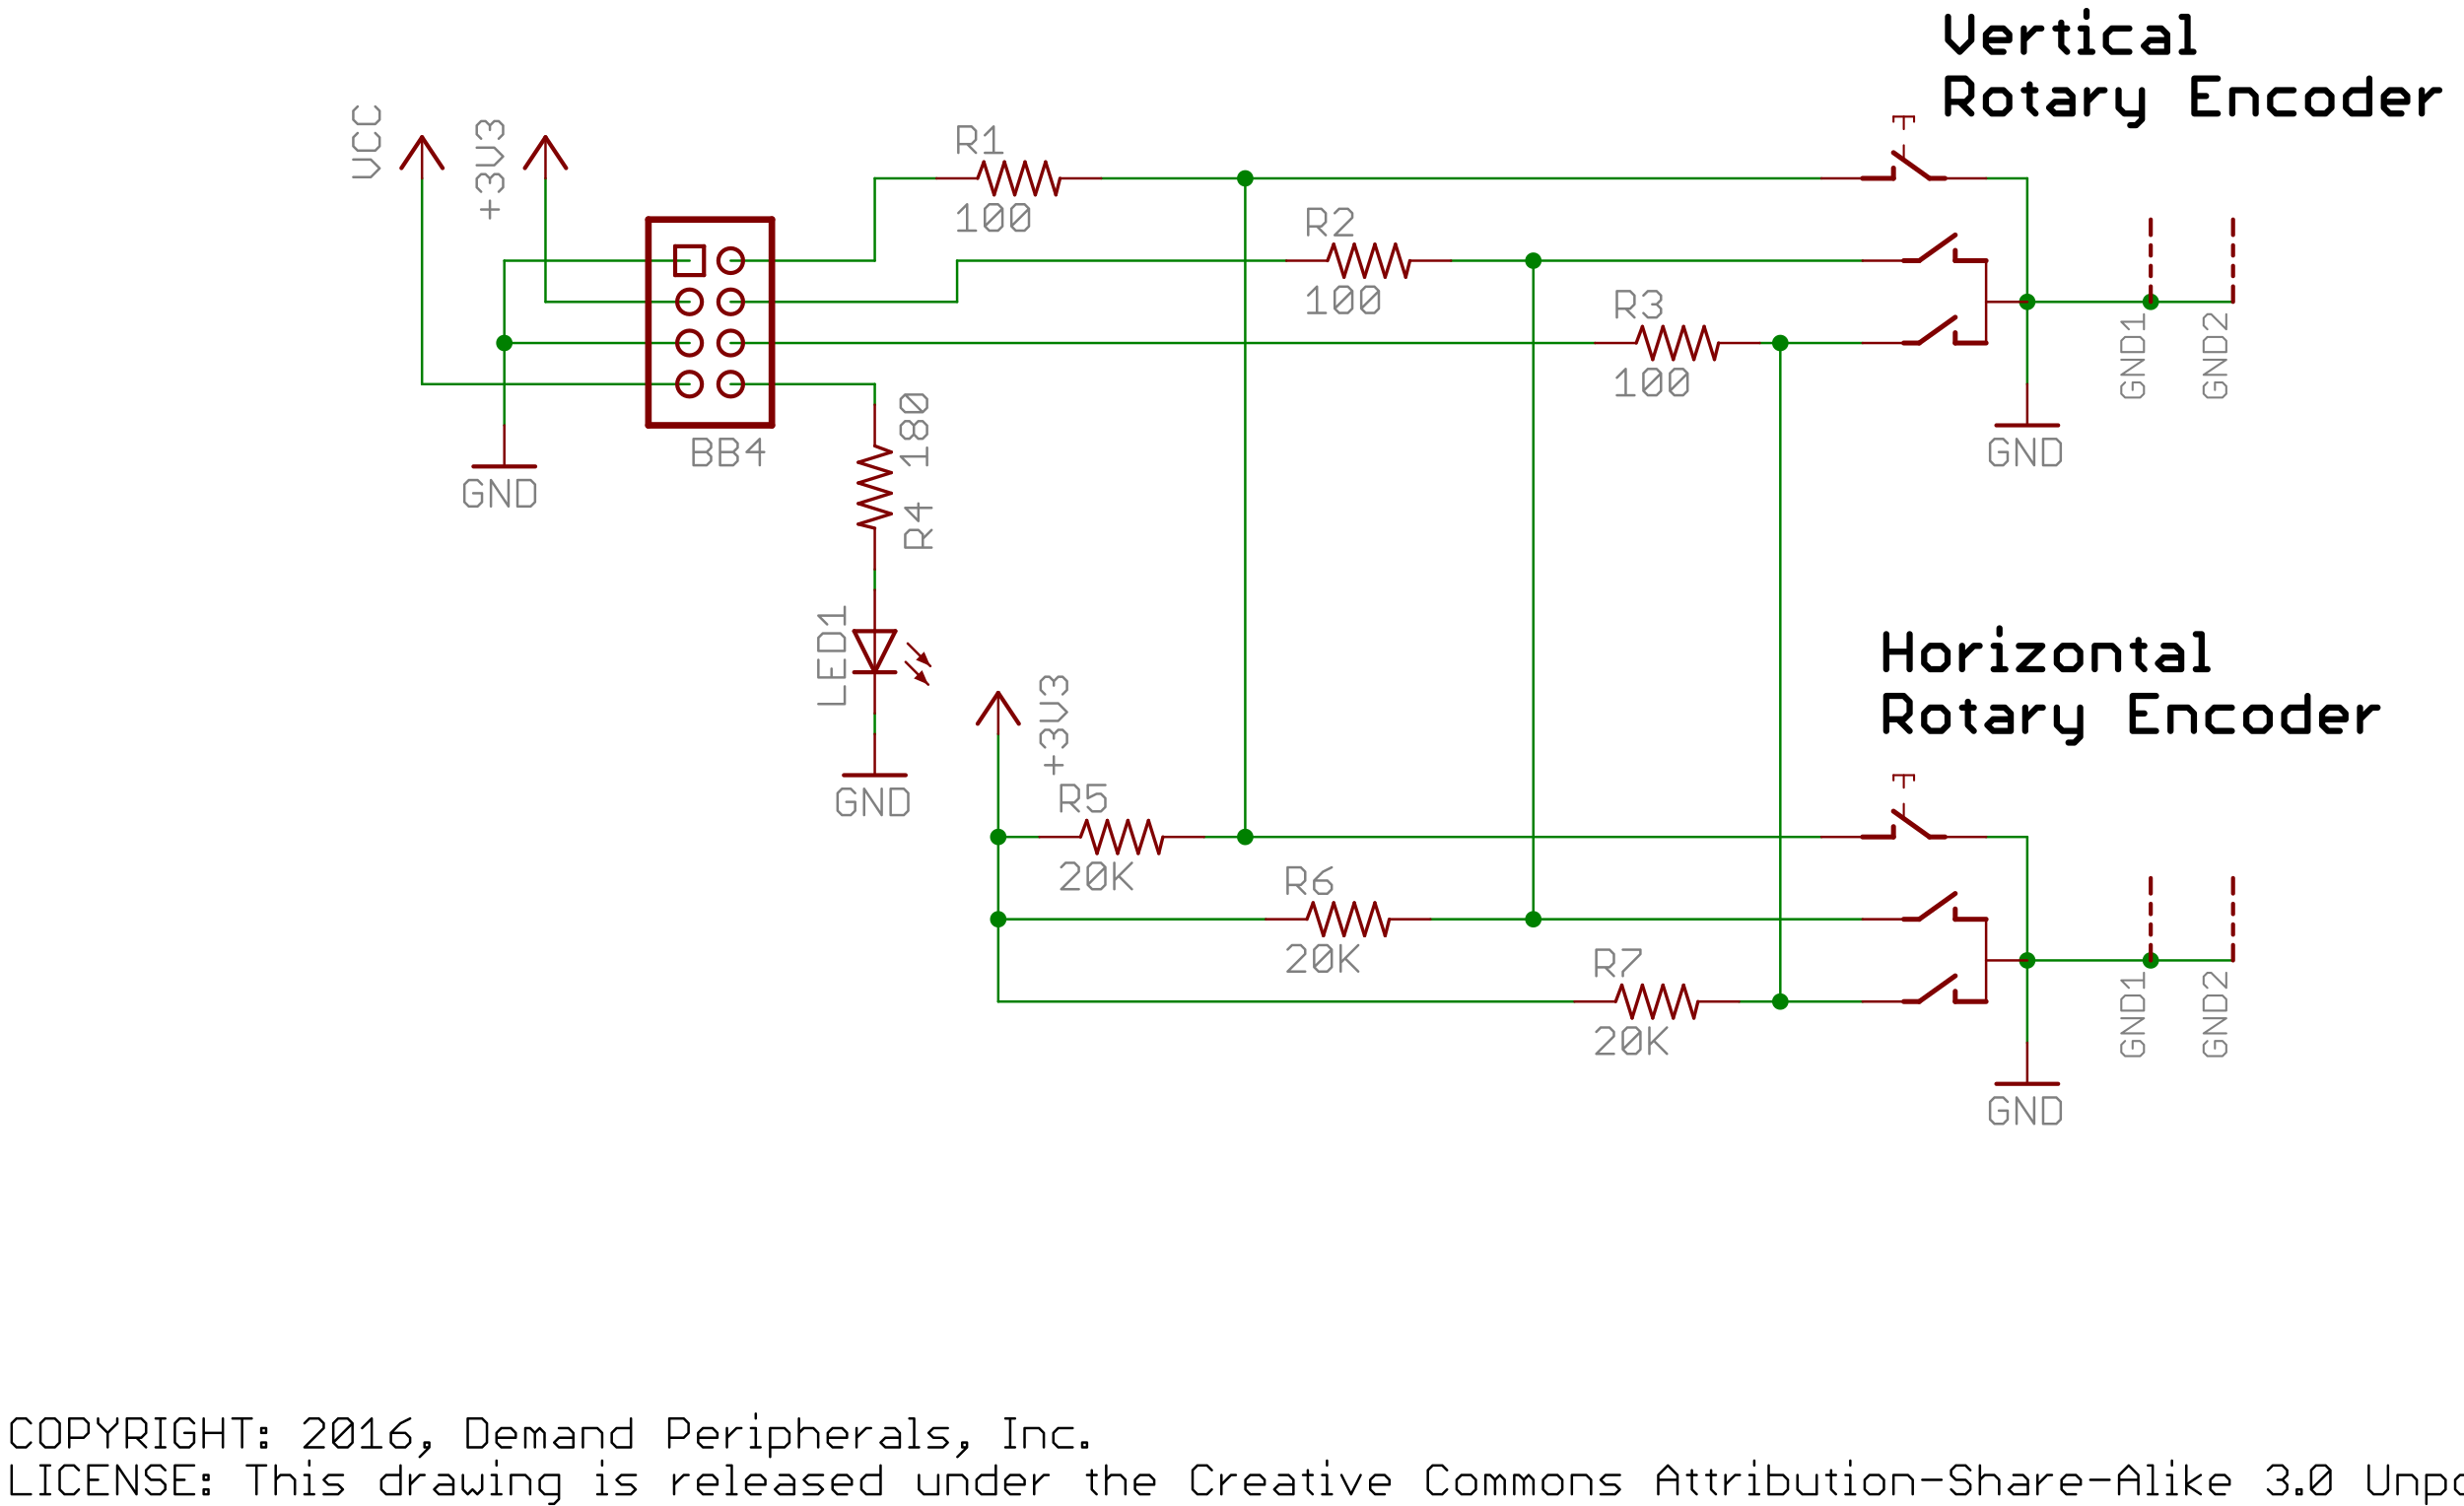 <?xml version="1.0" encoding="UTF-8"?>
<svg xmlns='http://www.w3.org/2000/svg' xmlns:xlink='http://www.w3.org/1999/xlink' version='1.1' width='152.054mm' height='92.93mm' viewBox='6.977 -193.887 152.054 92.93'>
<title>/mnt/dpi/engr/cards/work/roten.sch - sheet 1</title>
<desc>generated by eagle2svg 1.1, developed by http://www.nicai-systems.de</desc>
<defs>
<style type='text/css'>
<![CDATA[
path.l91 {stroke:#008000; fill:none; }
line.l91 {stroke:#008000; fill:none; }
circle.l91 {stroke:#008000; fill:none; }
circle.j91 {fill:#008000; }
rect.l91 {fill:#008000; }
text.l91 {font-family:sans-serif; fill:#008000; }
polygon.l91 {fill:#008000; }
path.l92 {stroke:#000080; fill:none; }
line.l92 {stroke:#000080; fill:none; }
circle.l92 {stroke:#000080; fill:none; }
circle.j92 {fill:#000080; }
rect.l92 {fill:#000080; }
text.l92 {font-family:sans-serif; fill:#000080; }
polygon.l92 {fill:#000080; }
path.l93 {stroke:#008000; fill:none; }
line.l93 {stroke:#008000; fill:none; }
circle.l93 {stroke:#008000; fill:none; }
circle.j93 {fill:#008000; }
rect.l93 {fill:#008000; }
text.l93 {font-family:sans-serif; fill:#008000; }
polygon.l93 {fill:#008000; }
path.l94 {stroke:#800000; fill:none; }
line.l94 {stroke:#800000; fill:none; }
circle.l94 {stroke:#800000; fill:none; }
circle.j94 {fill:#800000; }
rect.l94 {fill:#800000; }
text.l94 {font-family:sans-serif; fill:#800000; }
polygon.l94 {fill:#800000; }
path.l95 {stroke:#808080; fill:none; }
line.l95 {stroke:#808080; fill:none; }
circle.l95 {stroke:#808080; fill:none; }
circle.j95 {fill:#808080; }
rect.l95 {fill:#808080; }
text.l95 {font-family:sans-serif; fill:#808080; }
polygon.l95 {fill:#808080; }
path.l96 {stroke:#808080; fill:none; }
line.l96 {stroke:#808080; fill:none; }
circle.l96 {stroke:#808080; fill:none; }
circle.j96 {fill:#808080; }
rect.l96 {fill:#808080; }
text.l96 {font-family:sans-serif; fill:#808080; }
polygon.l96 {fill:#808080; }
path.l97 {stroke:#000000; fill:none; }
line.l97 {stroke:#000000; fill:none; }
circle.l97 {stroke:#000000; fill:none; }
circle.j97 {fill:#000000; }
rect.l97 {fill:#000000; }
text.l97 {font-family:sans-serif; fill:#000000; }
polygon.l97 {fill:#000000; }
path.l98 {stroke:#808000; fill:none; }
line.l98 {stroke:#808000; fill:none; }
circle.l98 {stroke:#808000; fill:none; }
circle.j98 {fill:#808000; }
rect.l98 {fill:#808000; }
text.l98 {font-family:sans-serif; fill:#808000; }
polygon.l98 {fill:#808000; }
path.l100 {stroke:#808080; fill:none; }
line.l100 {stroke:#808080; fill:none; }
circle.l100 {stroke:#808080; fill:none; }
circle.j100 {fill:#808080; }
rect.l100 {fill:#808080; }
text.l100 {font-family:sans-serif; fill:#808080; }
polygon.l100 {fill:#808080; }
path.l101 {stroke:#808080; fill:none; }
line.l101 {stroke:#808080; fill:none; }
circle.l101 {stroke:#808080; fill:none; }
circle.j101 {fill:#808080; }
rect.l101 {fill:#808080; }
text.l101 {font-family:sans-serif; fill:#808080; }
polygon.l101 {fill:#808080; }
path.l102 {stroke:#ff0000; fill:none; }
line.l102 {stroke:#ff0000; fill:none; }
circle.l102 {stroke:#ff0000; fill:none; }
circle.j102 {fill:#ff0000; }
rect.l102 {fill:#ff0000; }
text.l102 {font-family:sans-serif; fill:#ff0000; }
polygon.l102 {fill:#ff0000; }
path.l113 {stroke:#808080; fill:none; }
line.l113 {stroke:#808080; fill:none; }
circle.l113 {stroke:#808080; fill:none; }
circle.j113 {fill:#808080; }
rect.l113 {fill:#808080; }
text.l113 {font-family:sans-serif; fill:#808080; }
polygon.l113 {fill:#808080; }
path.l116 {stroke:#808080; fill:none; }
line.l116 {stroke:#808080; fill:none; }
circle.l116 {stroke:#808080; fill:none; }
circle.j116 {fill:#808080; }
rect.l116 {fill:#808080; }
text.l116 {font-family:sans-serif; fill:#808080; }
polygon.l116 {fill:#808080; }
path.l200 {stroke:#000080; fill:none; }
line.l200 {stroke:#000080; fill:none; }
circle.l200 {stroke:#000080; fill:none; }
circle.j200 {fill:#000080; }
rect.l200 {fill:#000080; }
text.l200 {font-family:sans-serif; fill:#000080; }
polygon.l200 {fill:#000080; }
path.l250 {stroke:#808080; fill:none; }
line.l250 {stroke:#808080; fill:none; }
circle.l250 {stroke:#808080; fill:none; }
circle.j250 {fill:#808080; }
rect.l250 {fill:#808080; }
text.l250 {font-family:sans-serif; fill:#808080; }
polygon.l250 {fill:#808080; }
path.l251 {stroke:#808080; fill:none; }
line.l251 {stroke:#808080; fill:none; }
circle.l251 {stroke:#808080; fill:none; }
circle.j251 {fill:#808080; }
rect.l251 {fill:#808080; }
text.l251 {font-family:sans-serif; fill:#808080; }
polygon.l251 {fill:#808080; }
]]>
</style>
</defs>
<g id='surface0'>
<path class='l97' style='stroke-width:0.381; stroke-linecap:round' d=' M 127.191,-192.851 L 127.191,-191.411 M 127.191,-191.411 L 127.911,-190.69 M 127.911,-190.69 L 128.631,-191.411 M 128.631,-191.411 L 128.631,-192.851 M 130.61,-190.69 L 129.889,-190.69 M 129.889,-190.69 L 129.529,-191.051 M 129.529,-191.051 L 129.529,-191.771 M 129.529,-191.771 L 129.889,-192.131 M 129.889,-192.131 L 130.61,-192.131 M 130.61,-192.131 L 130.97,-191.771 M 130.97,-191.771 L 130.97,-191.411 M 130.97,-191.411 L 129.529,-191.411 M 131.868,-190.69 L 131.868,-192.131 M 131.868,-191.411 L 132.588,-192.131 M 132.588,-192.131 L 132.949,-192.131 M 134.177,-192.491 L 134.177,-191.051 M 134.177,-191.051 L 134.537,-190.69 M 133.817,-192.131 L 134.537,-192.131 M 135.376,-192.131 L 135.736,-192.131 M 135.736,-192.131 L 135.736,-190.69 M 135.376,-190.69 L 136.097,-190.69 M 135.736,-193.211 L 135.736,-192.851 M 138.376,-192.131 L 137.296,-192.131 M 137.296,-192.131 L 136.935,-191.771 M 136.935,-191.771 L 136.935,-191.051 M 136.935,-191.051 L 137.296,-190.69 M 137.296,-190.69 L 138.376,-190.69 M 139.634,-192.131 L 140.355,-192.131 M 140.355,-192.131 L 140.715,-191.771 M 140.715,-191.771 L 140.715,-190.69 M 140.715,-190.69 L 139.634,-190.69 M 139.634,-190.69 L 139.274,-191.051 M 139.274,-191.051 L 139.634,-191.411 M 139.634,-191.411 L 140.715,-191.411 M 141.613,-192.851 L 141.973,-192.851 M 141.973,-192.851 L 141.973,-190.69 M 141.613,-190.69 L 142.333,-190.69'/>
<path class='l97' style='stroke-width:0.381; stroke-linecap:round' d=' M 123.38,-152.59 L 123.38,-154.751 M 123.38,-153.671 L 124.821,-153.671 M 124.821,-154.751 L 124.821,-152.59 M 126.079,-152.59 L 126.8,-152.59 M 126.8,-152.59 L 127.16,-152.951 M 127.16,-152.951 L 127.16,-153.671 M 127.16,-153.671 L 126.8,-154.031 M 126.8,-154.031 L 126.079,-154.031 M 126.079,-154.031 L 125.719,-153.671 M 125.719,-153.671 L 125.719,-152.951 M 125.719,-152.951 L 126.079,-152.59 M 128.058,-152.59 L 128.058,-154.031 M 128.058,-153.311 L 128.778,-154.031 M 128.778,-154.031 L 129.139,-154.031 M 130.007,-154.031 L 130.367,-154.031 M 130.367,-154.031 L 130.367,-152.59 M 130.007,-152.59 L 130.727,-152.59 M 130.367,-155.111 L 130.367,-154.751 M 131.566,-154.031 L 133.007,-154.031 M 133.007,-154.031 L 131.566,-152.59 M 131.566,-152.59 L 133.007,-152.59 M 134.265,-152.59 L 134.986,-152.59 M 134.986,-152.59 L 135.346,-152.951 M 135.346,-152.951 L 135.346,-153.671 M 135.346,-153.671 L 134.986,-154.031 M 134.986,-154.031 L 134.265,-154.031 M 134.265,-154.031 L 133.905,-153.671 M 133.905,-153.671 L 133.905,-152.951 M 133.905,-152.951 L 134.265,-152.59 M 136.244,-152.59 L 136.244,-154.031 M 136.244,-154.031 L 137.324,-154.031 M 137.324,-154.031 L 137.684,-153.671 M 137.684,-153.671 L 137.684,-152.59 M 138.943,-154.391 L 138.943,-152.951 M 138.943,-152.951 L 139.303,-152.59 M 138.583,-154.031 L 139.303,-154.031 M 140.502,-154.031 L 141.222,-154.031 M 141.222,-154.031 L 141.582,-153.671 M 141.582,-153.671 L 141.582,-152.59 M 141.582,-152.59 L 140.502,-152.59 M 140.502,-152.59 L 140.142,-152.951 M 140.142,-152.951 L 140.502,-153.311 M 140.502,-153.311 L 141.582,-153.311 M 142.481,-154.751 L 142.841,-154.751 M 142.841,-154.751 L 142.841,-152.59 M 142.481,-152.59 L 143.201,-152.59'/>
<path class='l97' style='stroke-width:0.381; stroke-linecap:round' d=' M 127.191,-186.881 L 127.191,-189.041 M 127.191,-189.041 L 128.271,-189.041 M 128.271,-189.041 L 128.631,-188.681 M 128.631,-188.681 L 128.631,-187.961 M 128.631,-187.961 L 128.271,-187.601 M 128.271,-187.601 L 127.191,-187.601 M 127.911,-187.601 L 128.631,-186.881 M 129.889,-186.881 L 130.61,-186.881 M 130.61,-186.881 L 130.97,-187.241 M 130.97,-187.241 L 130.97,-187.961 M 130.97,-187.961 L 130.61,-188.321 M 130.61,-188.321 L 129.889,-188.321 M 129.889,-188.321 L 129.529,-187.961 M 129.529,-187.961 L 129.529,-187.241 M 129.529,-187.241 L 129.889,-186.881 M 132.228,-188.681 L 132.228,-187.241 M 132.228,-187.241 L 132.588,-186.881 M 131.868,-188.321 L 132.588,-188.321 M 133.787,-188.321 L 134.508,-188.321 M 134.508,-188.321 L 134.868,-187.961 M 134.868,-187.961 L 134.868,-186.881 M 134.868,-186.881 L 133.787,-186.881 M 133.787,-186.881 L 133.427,-187.241 M 133.427,-187.241 L 133.787,-187.601 M 133.787,-187.601 L 134.868,-187.601 M 135.766,-186.881 L 135.766,-188.321 M 135.766,-187.601 L 136.486,-188.321 M 136.486,-188.321 L 136.847,-188.321 M 137.715,-188.321 L 137.715,-187.241 M 137.715,-187.241 L 138.075,-186.881 M 138.075,-186.881 L 139.156,-186.881 M 139.156,-188.321 L 139.156,-186.52 M 139.156,-186.52 L 138.796,-186.16 M 138.796,-186.16 L 138.435,-186.16 M 143.833,-189.041 L 142.393,-189.041 M 142.393,-189.041 L 142.393,-186.881 M 142.393,-186.881 L 143.833,-186.881 M 142.393,-187.961 L 143.113,-187.961 M 144.731,-186.881 L 144.731,-188.321 M 144.731,-188.321 L 145.812,-188.321 M 145.812,-188.321 L 146.172,-187.961 M 146.172,-187.961 L 146.172,-186.881 M 148.511,-188.321 L 147.43,-188.321 M 147.43,-188.321 L 147.07,-187.961 M 147.07,-187.961 L 147.07,-187.241 M 147.07,-187.241 L 147.43,-186.881 M 147.43,-186.881 L 148.511,-186.881 M 149.769,-186.881 L 150.489,-186.881 M 150.489,-186.881 L 150.85,-187.241 M 150.85,-187.241 L 150.85,-187.961 M 150.85,-187.961 L 150.489,-188.321 M 150.489,-188.321 L 149.769,-188.321 M 149.769,-188.321 L 149.409,-187.961 M 149.409,-187.961 L 149.409,-187.241 M 149.409,-187.241 L 149.769,-186.881 M 153.188,-189.041 L 153.188,-186.881 M 153.188,-186.881 L 152.108,-186.881 M 152.108,-186.881 L 151.748,-187.241 M 151.748,-187.241 L 151.748,-187.961 M 151.748,-187.961 L 152.108,-188.321 M 152.108,-188.321 L 153.188,-188.321 M 155.167,-186.881 L 154.447,-186.881 M 154.447,-186.881 L 154.087,-187.241 M 154.087,-187.241 L 154.087,-187.961 M 154.087,-187.961 L 154.447,-188.321 M 154.447,-188.321 L 155.167,-188.321 M 155.167,-188.321 L 155.527,-187.961 M 155.527,-187.961 L 155.527,-187.601 M 155.527,-187.601 L 154.087,-187.601 M 156.425,-186.881 L 156.425,-188.321 M 156.425,-187.601 L 157.146,-188.321 M 157.146,-188.321 L 157.506,-188.321'/>
<path class='l97' style='stroke-width:0.381; stroke-linecap:round' d=' M 123.38,-148.78 L 123.38,-150.941 M 123.38,-150.941 L 124.461,-150.941 M 124.461,-150.941 L 124.821,-150.581 M 124.821,-150.581 L 124.821,-149.861 M 124.821,-149.861 L 124.461,-149.501 M 124.461,-149.501 L 123.38,-149.501 M 124.101,-149.501 L 124.821,-148.78 M 126.079,-148.78 L 126.8,-148.78 M 126.8,-148.78 L 127.16,-149.141 M 127.16,-149.141 L 127.16,-149.861 M 127.16,-149.861 L 126.8,-150.221 M 126.8,-150.221 L 126.079,-150.221 M 126.079,-150.221 L 125.719,-149.861 M 125.719,-149.861 L 125.719,-149.141 M 125.719,-149.141 L 126.079,-148.78 M 128.418,-150.581 L 128.418,-149.141 M 128.418,-149.141 L 128.778,-148.78 M 128.058,-150.221 L 128.778,-150.221 M 129.977,-150.221 L 130.698,-150.221 M 130.698,-150.221 L 131.058,-149.861 M 131.058,-149.861 L 131.058,-148.78 M 131.058,-148.78 L 129.977,-148.78 M 129.977,-148.78 L 129.617,-149.141 M 129.617,-149.141 L 129.977,-149.501 M 129.977,-149.501 L 131.058,-149.501 M 131.956,-148.78 L 131.956,-150.221 M 131.956,-149.501 L 132.676,-150.221 M 132.676,-150.221 L 133.037,-150.221 M 133.905,-150.221 L 133.905,-149.141 M 133.905,-149.141 L 134.265,-148.78 M 134.265,-148.78 L 135.346,-148.78 M 135.346,-150.221 L 135.346,-148.42 M 135.346,-148.42 L 134.986,-148.06 M 134.986,-148.06 L 134.625,-148.06 M 140.023,-150.941 L 138.583,-150.941 M 138.583,-150.941 L 138.583,-148.78 M 138.583,-148.78 L 140.023,-148.78 M 138.583,-149.861 L 139.303,-149.861 M 140.921,-148.78 L 140.921,-150.221 M 140.921,-150.221 L 142.002,-150.221 M 142.002,-150.221 L 142.362,-149.861 M 142.362,-149.861 L 142.362,-148.78 M 144.701,-150.221 L 143.62,-150.221 M 143.62,-150.221 L 143.26,-149.861 M 143.26,-149.861 L 143.26,-149.141 M 143.26,-149.141 L 143.62,-148.78 M 143.62,-148.78 L 144.701,-148.78 M 145.959,-148.78 L 146.679,-148.78 M 146.679,-148.78 L 147.04,-149.141 M 147.04,-149.141 L 147.04,-149.861 M 147.04,-149.861 L 146.679,-150.221 M 146.679,-150.221 L 145.959,-150.221 M 145.959,-150.221 L 145.599,-149.861 M 145.599,-149.861 L 145.599,-149.141 M 145.599,-149.141 L 145.959,-148.78 M 149.378,-150.941 L 149.378,-148.78 M 149.378,-148.78 L 148.298,-148.78 M 148.298,-148.78 L 147.938,-149.141 M 147.938,-149.141 L 147.938,-149.861 M 147.938,-149.861 L 148.298,-150.221 M 148.298,-150.221 L 149.378,-150.221 M 151.357,-148.78 L 150.637,-148.78 M 150.637,-148.78 L 150.277,-149.141 M 150.277,-149.141 L 150.277,-149.861 M 150.277,-149.861 L 150.637,-150.221 M 150.637,-150.221 L 151.357,-150.221 M 151.357,-150.221 L 151.717,-149.861 M 151.717,-149.861 L 151.717,-149.501 M 151.717,-149.501 L 150.277,-149.501 M 152.615,-148.78 L 152.615,-150.221 M 152.615,-149.501 L 153.336,-150.221 M 153.336,-150.221 L 153.696,-150.221'/>
<path class='l97' style='stroke-width:0.152; stroke-linecap:round' d=' M 8.883,-106.055 L 8.586,-106.351 M 8.586,-106.351 L 7.993,-106.351 M 7.993,-106.351 L 7.696,-106.055 M 7.696,-106.055 L 7.696,-104.868 M 7.696,-104.868 L 7.993,-104.572 M 7.993,-104.572 L 8.586,-104.572 M 8.586,-104.572 L 8.883,-104.868 M 10.363,-106.351 L 9.77,-106.351 M 9.77,-106.351 L 9.474,-106.055 M 9.474,-106.055 L 9.474,-104.868 M 9.474,-104.868 L 9.77,-104.572 M 9.77,-104.572 L 10.363,-104.572 M 10.363,-104.572 L 10.66,-104.868 M 10.66,-104.868 L 10.66,-106.055 M 10.66,-106.055 L 10.363,-106.351 M 11.251,-104.572 L 11.251,-106.351 M 11.251,-106.351 L 12.141,-106.351 M 12.141,-106.351 L 12.438,-106.055 M 12.438,-106.055 L 12.438,-105.462 M 12.438,-105.462 L 12.141,-105.165 M 12.141,-105.165 L 11.251,-105.165 M 13.029,-106.351 L 13.029,-106.055 M 13.029,-106.055 L 13.622,-105.462 M 13.622,-105.462 L 14.215,-106.055 M 14.215,-106.055 L 14.215,-106.351 M 13.622,-105.462 L 13.622,-104.572 M 14.806,-104.572 L 14.806,-106.351 M 14.806,-106.351 L 15.696,-106.351 M 15.696,-106.351 L 15.992,-106.055 M 15.992,-106.055 L 15.992,-105.462 M 15.992,-105.462 L 15.696,-105.165 M 15.696,-105.165 L 14.806,-105.165 M 15.399,-105.165 L 15.992,-104.572 M 16.584,-104.572 L 17.177,-104.572 M 16.88,-104.572 L 16.88,-106.351 M 16.584,-106.351 L 17.177,-106.351 M 18.955,-106.055 L 18.658,-106.351 M 18.658,-106.351 L 18.065,-106.351 M 18.065,-106.351 L 17.769,-106.055 M 17.769,-106.055 L 17.769,-104.868 M 17.769,-104.868 L 18.065,-104.572 M 18.065,-104.572 L 18.658,-104.572 M 18.658,-104.572 L 18.955,-104.868 M 18.955,-104.868 L 18.955,-105.462 M 18.955,-105.462 L 18.362,-105.462 M 19.546,-104.572 L 19.546,-106.351 M 19.546,-105.462 L 20.732,-105.462 M 20.732,-106.351 L 20.732,-104.572 M 21.917,-104.572 L 21.917,-106.351 M 21.324,-106.351 L 22.51,-106.351 M 23.101,-105.758 L 23.398,-105.758 M 23.398,-105.758 L 23.398,-105.462 M 23.398,-105.462 L 23.101,-105.462 M 23.101,-105.462 L 23.101,-105.758 M 23.101,-104.868 L 23.398,-104.868 M 23.398,-104.868 L 23.398,-104.572 M 23.398,-104.572 L 23.101,-104.572 M 23.101,-104.572 L 23.101,-104.868 M 26.954,-104.572 L 25.767,-104.572 M 25.767,-104.572 L 26.954,-105.758 M 26.954,-105.758 L 26.954,-106.055 M 26.954,-106.055 L 26.657,-106.351 M 26.657,-106.351 L 26.064,-106.351 M 26.064,-106.351 L 25.767,-106.055 M 27.545,-104.868 L 27.545,-106.055 M 27.545,-106.055 L 27.841,-106.351 M 27.841,-106.351 L 28.435,-106.351 M 28.435,-106.351 L 28.731,-106.055 M 28.731,-106.055 L 28.731,-104.868 M 28.731,-104.868 L 28.435,-104.572 M 28.435,-104.572 L 27.841,-104.572 M 27.841,-104.572 L 27.545,-104.868 M 27.545,-104.868 L 28.731,-106.055 M 29.322,-105.758 L 29.915,-106.351 M 29.915,-106.351 L 29.915,-104.572 M 29.322,-104.572 L 30.509,-104.572 M 32.286,-106.351 L 31.693,-106.055 M 31.693,-106.055 L 31.1,-105.462 M 31.1,-105.462 L 31.1,-104.868 M 31.1,-104.868 L 31.396,-104.572 M 31.396,-104.572 L 31.99,-104.572 M 31.99,-104.572 L 32.286,-104.868 M 32.286,-104.868 L 32.286,-105.165 M 32.286,-105.165 L 31.99,-105.462 M 31.99,-105.462 L 31.1,-105.462 M 32.877,-103.979 L 33.47,-104.572 M 33.47,-104.572 L 33.47,-104.868 M 33.47,-104.868 L 33.174,-104.868 M 33.174,-104.868 L 33.174,-104.572 M 33.174,-104.572 L 33.47,-104.572 M 35.84,-106.351 L 35.84,-104.572 M 35.84,-104.572 L 36.729,-104.572 M 36.729,-104.572 L 37.026,-104.868 M 37.026,-104.868 L 37.026,-106.055 M 37.026,-106.055 L 36.729,-106.351 M 36.729,-106.351 L 35.84,-106.351 M 38.507,-104.572 L 37.914,-104.572 M 37.914,-104.572 L 37.617,-104.868 M 37.617,-104.868 L 37.617,-105.462 M 37.617,-105.462 L 37.914,-105.758 M 37.914,-105.758 L 38.507,-105.758 M 38.507,-105.758 L 38.804,-105.462 M 38.804,-105.462 L 38.804,-105.165 M 38.804,-105.165 L 37.617,-105.165 M 39.395,-104.572 L 39.395,-105.758 M 39.395,-105.758 L 39.691,-105.758 M 39.691,-105.758 L 39.988,-105.462 M 39.988,-105.462 L 39.988,-104.572 M 39.988,-105.462 L 40.284,-105.758 M 40.284,-105.758 L 40.581,-105.462 M 40.581,-105.462 L 40.581,-104.572 M 41.469,-105.758 L 42.062,-105.758 M 42.062,-105.758 L 42.359,-105.462 M 42.359,-105.462 L 42.359,-104.572 M 42.359,-104.572 L 41.469,-104.572 M 41.469,-104.572 L 41.172,-104.868 M 41.172,-104.868 L 41.469,-105.165 M 41.469,-105.165 L 42.359,-105.165 M 42.95,-104.572 L 42.95,-105.758 M 42.95,-105.758 L 43.839,-105.758 M 43.839,-105.758 L 44.136,-105.462 M 44.136,-105.462 L 44.136,-104.572 M 45.913,-106.351 L 45.913,-104.572 M 45.913,-104.572 L 45.024,-104.572 M 45.024,-104.572 L 44.727,-104.868 M 44.727,-104.868 L 44.727,-105.462 M 44.727,-105.462 L 45.024,-105.758 M 45.024,-105.758 L 45.913,-105.758 M 48.282,-104.572 L 48.282,-106.351 M 48.282,-106.351 L 49.172,-106.351 M 49.172,-106.351 L 49.468,-106.055 M 49.468,-106.055 L 49.468,-105.462 M 49.468,-105.462 L 49.172,-105.165 M 49.172,-105.165 L 48.282,-105.165 M 50.949,-104.572 L 50.356,-104.572 M 50.356,-104.572 L 50.06,-104.868 M 50.06,-104.868 L 50.06,-105.462 M 50.06,-105.462 L 50.356,-105.758 M 50.356,-105.758 L 50.949,-105.758 M 50.949,-105.758 L 51.246,-105.462 M 51.246,-105.462 L 51.246,-105.165 M 51.246,-105.165 L 50.06,-105.165 M 51.837,-104.572 L 51.837,-105.758 M 51.837,-105.165 L 52.43,-105.758 M 52.43,-105.758 L 52.727,-105.758 M 53.318,-105.758 L 53.615,-105.758 M 53.615,-105.758 L 53.615,-104.572 M 53.318,-104.572 L 53.911,-104.572 M 53.615,-106.648 L 53.615,-106.351 M 54.503,-103.979 L 54.503,-105.758 M 54.503,-105.758 L 55.393,-105.758 M 55.393,-105.758 L 55.69,-105.462 M 55.69,-105.462 L 55.69,-104.868 M 55.69,-104.868 L 55.393,-104.572 M 55.393,-104.572 L 54.503,-104.572 M 56.281,-106.351 L 56.281,-104.572 M 56.281,-105.462 L 56.577,-105.758 M 56.577,-105.758 L 57.171,-105.758 M 57.171,-105.758 L 57.467,-105.462 M 57.467,-105.462 L 57.467,-104.572 M 58.948,-104.572 L 58.355,-104.572 M 58.355,-104.572 L 58.058,-104.868 M 58.058,-104.868 L 58.058,-105.462 M 58.058,-105.462 L 58.355,-105.758 M 58.355,-105.758 L 58.948,-105.758 M 58.948,-105.758 L 59.245,-105.462 M 59.245,-105.462 L 59.245,-105.165 M 59.245,-105.165 L 58.058,-105.165 M 59.836,-104.572 L 59.836,-105.758 M 59.836,-105.165 L 60.429,-105.758 M 60.429,-105.758 L 60.726,-105.758 M 61.614,-105.758 L 62.207,-105.758 M 62.207,-105.758 L 62.503,-105.462 M 62.503,-105.462 L 62.503,-104.572 M 62.503,-104.572 L 61.614,-104.572 M 61.614,-104.572 L 61.317,-104.868 M 61.317,-104.868 L 61.614,-105.165 M 61.614,-105.165 L 62.503,-105.165 M 63.094,-106.351 L 63.391,-106.351 M 63.391,-106.351 L 63.391,-104.572 M 63.094,-104.572 L 63.688,-104.572 M 64.279,-104.572 L 65.169,-104.572 M 65.169,-104.572 L 65.466,-104.868 M 65.466,-104.868 L 65.169,-105.165 M 65.169,-105.165 L 64.576,-105.165 M 64.576,-105.165 L 64.279,-105.462 M 64.279,-105.462 L 64.576,-105.758 M 64.576,-105.758 L 65.466,-105.758 M 66.057,-103.979 L 66.65,-104.572 M 66.65,-104.572 L 66.65,-104.868 M 66.65,-104.868 L 66.354,-104.868 M 66.354,-104.868 L 66.354,-104.572 M 66.354,-104.572 L 66.65,-104.572 M 69.019,-104.572 L 69.613,-104.572 M 69.316,-104.572 L 69.316,-106.351 M 69.019,-106.351 L 69.613,-106.351 M 70.204,-104.572 L 70.204,-105.758 M 70.204,-105.758 L 71.094,-105.758 M 71.094,-105.758 L 71.391,-105.462 M 71.391,-105.462 L 71.391,-104.572 M 73.168,-105.758 L 72.278,-105.758 M 72.278,-105.758 L 71.982,-105.462 M 71.982,-105.462 L 71.982,-104.868 M 71.982,-104.868 L 72.278,-104.572 M 72.278,-104.572 L 73.168,-104.572 M 73.759,-104.572 L 73.759,-104.868 M 73.759,-104.868 L 74.056,-104.868 M 74.056,-104.868 L 74.056,-104.572 M 74.056,-104.572 L 73.759,-104.572 M 7.696,-103.456 L 7.696,-101.676 M 7.696,-101.676 L 8.883,-101.676 M 9.474,-101.676 L 10.067,-101.676 M 9.77,-101.676 L 9.77,-103.456 M 9.474,-103.456 L 10.067,-103.456 M 11.845,-103.159 L 11.548,-103.456 M 11.548,-103.456 L 10.955,-103.456 M 10.955,-103.456 L 10.659,-103.159 M 10.659,-103.159 L 10.659,-101.973 M 10.659,-101.973 L 10.955,-101.676 M 10.955,-101.676 L 11.548,-101.676 M 11.548,-101.676 L 11.845,-101.973 M 13.623,-103.456 L 12.436,-103.456 M 12.436,-103.456 L 12.436,-101.676 M 12.436,-101.676 L 13.623,-101.676 M 12.436,-102.566 L 13.029,-102.566 M 14.214,-101.676 L 14.214,-103.456 M 14.214,-103.456 L 15.4,-101.676 M 15.4,-101.676 L 15.4,-103.456 M 17.177,-103.159 L 16.881,-103.456 M 16.881,-103.456 L 16.288,-103.456 M 16.288,-103.456 L 15.991,-103.159 M 15.991,-103.159 L 15.991,-102.863 M 15.991,-102.863 L 16.288,-102.566 M 16.288,-102.566 L 16.881,-102.566 M 16.881,-102.566 L 17.177,-102.269 M 17.177,-102.269 L 17.177,-101.973 M 17.177,-101.973 L 16.881,-101.676 M 16.881,-101.676 L 16.288,-101.676 M 16.288,-101.676 L 15.991,-101.973 M 18.955,-103.456 L 17.769,-103.456 M 17.769,-103.456 L 17.769,-101.676 M 17.769,-101.676 L 18.955,-101.676 M 17.769,-102.566 L 18.362,-102.566 M 19.546,-102.863 L 19.843,-102.863 M 19.843,-102.863 L 19.843,-102.566 M 19.843,-102.566 L 19.546,-102.566 M 19.546,-102.566 L 19.546,-102.863 M 19.546,-101.973 L 19.843,-101.973 M 19.843,-101.973 L 19.843,-101.676 M 19.843,-101.676 L 19.546,-101.676 M 19.546,-101.676 L 19.546,-101.973 M 22.805,-101.676 L 22.805,-103.456 M 22.212,-103.456 L 23.399,-103.456 M 23.99,-103.456 L 23.99,-101.676 M 23.99,-102.566 L 24.286,-102.863 M 24.286,-102.863 L 24.88,-102.863 M 24.88,-102.863 L 25.176,-102.566 M 25.176,-102.566 L 25.176,-101.676 M 25.767,-102.863 L 26.064,-102.863 M 26.064,-102.863 L 26.064,-101.676 M 25.767,-101.676 L 26.36,-101.676 M 26.064,-103.752 L 26.064,-103.456 M 26.952,-101.676 L 27.842,-101.676 M 27.842,-101.676 L 28.139,-101.973 M 28.139,-101.973 L 27.842,-102.269 M 27.842,-102.269 L 27.249,-102.269 M 27.249,-102.269 L 26.952,-102.566 M 26.952,-102.566 L 27.249,-102.863 M 27.249,-102.863 L 28.139,-102.863 M 31.694,-103.456 L 31.694,-101.676 M 31.694,-101.676 L 30.804,-101.676 M 30.804,-101.676 L 30.507,-101.973 M 30.507,-101.973 L 30.507,-102.566 M 30.507,-102.566 L 30.804,-102.863 M 30.804,-102.863 L 31.694,-102.863 M 32.285,-101.676 L 32.285,-102.863 M 32.285,-102.269 L 32.878,-102.863 M 32.878,-102.863 L 33.174,-102.863 M 34.063,-102.863 L 34.656,-102.863 M 34.656,-102.863 L 34.952,-102.566 M 34.952,-102.566 L 34.952,-101.676 M 34.952,-101.676 L 34.063,-101.676 M 34.063,-101.676 L 33.766,-101.973 M 33.766,-101.973 L 34.063,-102.269 M 34.063,-102.269 L 34.952,-102.269 M 35.543,-102.863 L 35.543,-101.973 M 35.543,-101.973 L 35.84,-101.676 M 35.84,-101.676 L 36.137,-101.973 M 36.137,-101.973 L 36.433,-101.676 M 36.433,-101.676 L 36.73,-101.973 M 36.73,-101.973 L 36.73,-102.863 M 37.321,-102.863 L 37.618,-102.863 M 37.618,-102.863 L 37.618,-101.676 M 37.321,-101.676 L 37.914,-101.676 M 37.618,-103.752 L 37.618,-103.456 M 38.506,-101.676 L 38.506,-102.863 M 38.506,-102.863 L 39.396,-102.863 M 39.396,-102.863 L 39.692,-102.566 M 39.692,-102.566 L 39.692,-101.676 M 40.877,-101.083 L 41.173,-101.083 M 41.173,-101.083 L 41.47,-101.38 M 41.47,-101.38 L 41.47,-102.863 M 41.47,-102.863 L 40.58,-102.863 M 40.58,-102.863 L 40.283,-102.566 M 40.283,-102.566 L 40.283,-101.973 M 40.283,-101.973 L 40.58,-101.676 M 40.58,-101.676 L 41.47,-101.676 M 43.838,-102.863 L 44.135,-102.863 M 44.135,-102.863 L 44.135,-101.676 M 43.838,-101.676 L 44.432,-101.676 M 44.135,-103.752 L 44.135,-103.456 M 45.023,-101.676 L 45.913,-101.676 M 45.913,-101.676 L 46.21,-101.973 M 46.21,-101.973 L 45.913,-102.269 M 45.913,-102.269 L 45.32,-102.269 M 45.32,-102.269 L 45.023,-102.566 M 45.023,-102.566 L 45.32,-102.863 M 45.32,-102.863 L 46.21,-102.863 M 48.578,-101.676 L 48.578,-102.863 M 48.578,-102.269 L 49.172,-102.863 M 49.172,-102.863 L 49.468,-102.863 M 50.949,-101.676 L 50.356,-101.676 M 50.356,-101.676 L 50.06,-101.973 M 50.06,-101.973 L 50.06,-102.566 M 50.06,-102.566 L 50.356,-102.863 M 50.356,-102.863 L 50.949,-102.863 M 50.949,-102.863 L 51.246,-102.566 M 51.246,-102.566 L 51.246,-102.269 M 51.246,-102.269 L 50.06,-102.269 M 51.837,-103.456 L 52.134,-103.456 M 52.134,-103.456 L 52.134,-101.676 M 51.837,-101.676 L 52.43,-101.676 M 53.912,-101.676 L 53.319,-101.676 M 53.319,-101.676 L 53.022,-101.973 M 53.022,-101.973 L 53.022,-102.566 M 53.022,-102.566 L 53.319,-102.863 M 53.319,-102.863 L 53.912,-102.863 M 53.912,-102.863 L 54.208,-102.566 M 54.208,-102.566 L 54.208,-102.269 M 54.208,-102.269 L 53.022,-102.269 M 55.096,-102.863 L 55.689,-102.863 M 55.689,-102.863 L 55.986,-102.566 M 55.986,-102.566 L 55.986,-101.676 M 55.986,-101.676 L 55.096,-101.676 M 55.096,-101.676 L 54.8,-101.973 M 54.8,-101.973 L 55.096,-102.269 M 55.096,-102.269 L 55.986,-102.269 M 56.577,-101.676 L 57.467,-101.676 M 57.467,-101.676 L 57.763,-101.973 M 57.763,-101.973 L 57.467,-102.269 M 57.467,-102.269 L 56.874,-102.269 M 56.874,-102.269 L 56.577,-102.566 M 56.577,-102.566 L 56.874,-102.863 M 56.874,-102.863 L 57.763,-102.863 M 59.244,-101.676 L 58.651,-101.676 M 58.651,-101.676 L 58.355,-101.973 M 58.355,-101.973 L 58.355,-102.566 M 58.355,-102.566 L 58.651,-102.863 M 58.651,-102.863 L 59.244,-102.863 M 59.244,-102.863 L 59.541,-102.566 M 59.541,-102.566 L 59.541,-102.269 M 59.541,-102.269 L 58.355,-102.269 M 61.318,-103.456 L 61.318,-101.676 M 61.318,-101.676 L 60.429,-101.676 M 60.429,-101.676 L 60.132,-101.973 M 60.132,-101.973 L 60.132,-102.566 M 60.132,-102.566 L 60.429,-102.863 M 60.429,-102.863 L 61.318,-102.863 M 63.687,-102.863 L 63.687,-101.973 M 63.687,-101.973 L 63.984,-101.676 M 63.984,-101.676 L 64.873,-101.676 M 64.873,-101.676 L 64.873,-102.863 M 65.464,-101.676 L 65.464,-102.863 M 65.464,-102.863 L 66.354,-102.863 M 66.354,-102.863 L 66.651,-102.566 M 66.651,-102.566 L 66.651,-101.676 M 68.428,-103.456 L 68.428,-101.676 M 68.428,-101.676 L 67.539,-101.676 M 67.539,-101.676 L 67.242,-101.973 M 67.242,-101.973 L 67.242,-102.566 M 67.242,-102.566 L 67.539,-102.863 M 67.539,-102.863 L 68.428,-102.863 M 69.909,-101.676 L 69.316,-101.676 M 69.316,-101.676 L 69.019,-101.973 M 69.019,-101.973 L 69.019,-102.566 M 69.019,-102.566 L 69.316,-102.863 M 69.316,-102.863 L 69.909,-102.863 M 69.909,-102.863 L 70.206,-102.566 M 70.206,-102.566 L 70.206,-102.269 M 70.206,-102.269 L 69.019,-102.269 M 70.797,-101.676 L 70.797,-102.863 M 70.797,-102.269 L 71.39,-102.863 M 71.39,-102.863 L 71.687,-102.863 M 74.352,-103.159 L 74.352,-101.973 M 74.352,-101.973 L 74.649,-101.676 M 74.056,-102.863 L 74.649,-102.863 M 75.241,-103.456 L 75.241,-101.676 M 75.241,-102.566 L 75.537,-102.863 M 75.537,-102.863 L 76.13,-102.863 M 76.13,-102.863 L 76.427,-102.566 M 76.427,-102.566 L 76.427,-101.676 M 77.908,-101.676 L 77.315,-101.676 M 77.315,-101.676 L 77.018,-101.973 M 77.018,-101.973 L 77.018,-102.566 M 77.018,-102.566 L 77.315,-102.863 M 77.315,-102.863 L 77.908,-102.863 M 77.908,-102.863 L 78.204,-102.566 M 78.204,-102.566 L 78.204,-102.269 M 78.204,-102.269 L 77.018,-102.269 M 81.759,-103.159 L 81.463,-103.456 M 81.463,-103.456 L 80.87,-103.456 M 80.87,-103.456 L 80.573,-103.159 M 80.573,-103.159 L 80.573,-101.973 M 80.573,-101.973 L 80.87,-101.676 M 80.87,-101.676 L 81.463,-101.676 M 81.463,-101.676 L 81.759,-101.973 M 82.351,-101.676 L 82.351,-102.863 M 82.351,-102.269 L 82.944,-102.863 M 82.944,-102.863 L 83.24,-102.863 M 84.722,-101.676 L 84.128,-101.676 M 84.128,-101.676 L 83.832,-101.973 M 83.832,-101.973 L 83.832,-102.566 M 83.832,-102.566 L 84.128,-102.863 M 84.128,-102.863 L 84.722,-102.863 M 84.722,-102.863 L 85.018,-102.566 M 85.018,-102.566 L 85.018,-102.269 M 85.018,-102.269 L 83.832,-102.269 M 85.906,-102.863 L 86.499,-102.863 M 86.499,-102.863 L 86.796,-102.566 M 86.796,-102.566 L 86.796,-101.676 M 86.796,-101.676 L 85.906,-101.676 M 85.906,-101.676 L 85.609,-101.973 M 85.609,-101.973 L 85.906,-102.269 M 85.906,-102.269 L 86.796,-102.269 M 87.683,-103.159 L 87.683,-101.973 M 87.683,-101.973 L 87.98,-101.676 M 87.387,-102.863 L 87.98,-102.863 M 88.572,-102.863 L 88.868,-102.863 M 88.868,-102.863 L 88.868,-101.676 M 88.572,-101.676 L 89.165,-101.676 M 88.868,-103.752 L 88.868,-103.456 M 89.757,-102.863 L 90.35,-101.676 M 90.35,-101.676 L 90.943,-102.863 M 92.424,-101.676 L 91.831,-101.676 M 91.831,-101.676 L 91.534,-101.973 M 91.534,-101.973 L 91.534,-102.566 M 91.534,-102.566 L 91.831,-102.863 M 91.831,-102.863 L 92.424,-102.863 M 92.424,-102.863 L 92.721,-102.566 M 92.721,-102.566 L 92.721,-102.269 M 92.721,-102.269 L 91.534,-102.269 M 96.276,-103.159 L 95.979,-103.456 M 95.979,-103.456 L 95.386,-103.456 M 95.386,-103.456 L 95.089,-103.159 M 95.089,-103.159 L 95.089,-101.973 M 95.089,-101.973 L 95.386,-101.676 M 95.386,-101.676 L 95.979,-101.676 M 95.979,-101.676 L 96.276,-101.973 M 97.163,-101.676 L 97.756,-101.676 M 97.756,-101.676 L 98.053,-101.973 M 98.053,-101.973 L 98.053,-102.566 M 98.053,-102.566 L 97.756,-102.863 M 97.756,-102.863 L 97.163,-102.863 M 97.163,-102.863 L 96.867,-102.566 M 96.867,-102.566 L 96.867,-101.973 M 96.867,-101.973 L 97.163,-101.676 M 98.644,-101.676 L 98.644,-102.863 M 98.644,-102.863 L 98.941,-102.863 M 98.941,-102.863 L 99.237,-102.566 M 99.237,-102.566 L 99.237,-101.676 M 99.237,-102.566 L 99.534,-102.863 M 99.534,-102.863 L 99.831,-102.566 M 99.831,-102.566 L 99.831,-101.676 M 100.422,-101.676 L 100.422,-102.863 M 100.422,-102.863 L 100.718,-102.863 M 100.718,-102.863 L 101.015,-102.566 M 101.015,-102.566 L 101.015,-101.676 M 101.015,-102.566 L 101.311,-102.863 M 101.311,-102.863 L 101.608,-102.566 M 101.608,-102.566 L 101.608,-101.676 M 102.496,-101.676 L 103.089,-101.676 M 103.089,-101.676 L 103.385,-101.973 M 103.385,-101.973 L 103.385,-102.566 M 103.385,-102.566 L 103.089,-102.863 M 103.089,-102.863 L 102.496,-102.863 M 102.496,-102.863 L 102.199,-102.566 M 102.199,-102.566 L 102.199,-101.973 M 102.199,-101.973 L 102.496,-101.676 M 103.977,-101.676 L 103.977,-102.863 M 103.977,-102.863 L 104.866,-102.863 M 104.866,-102.863 L 105.163,-102.566 M 105.163,-102.566 L 105.163,-101.676 M 105.754,-101.676 L 106.644,-101.676 M 106.644,-101.676 L 106.94,-101.973 M 106.94,-101.973 L 106.644,-102.269 M 106.644,-102.269 L 106.051,-102.269 M 106.051,-102.269 L 105.754,-102.566 M 105.754,-102.566 L 106.051,-102.863 M 106.051,-102.863 L 106.94,-102.863 M 109.309,-101.676 L 109.309,-102.863 M 109.309,-102.863 L 109.902,-103.456 M 109.902,-103.456 L 110.495,-102.863 M 110.495,-102.863 L 110.495,-101.676 M 109.309,-102.566 L 110.495,-102.566 M 111.383,-103.159 L 111.383,-101.973 M 111.383,-101.973 L 111.68,-101.676 M 111.087,-102.863 L 111.68,-102.863 M 112.568,-103.159 L 112.568,-101.973 M 112.568,-101.973 L 112.865,-101.676 M 112.272,-102.863 L 112.865,-102.863 M 113.457,-101.676 L 113.457,-102.863 M 113.457,-102.269 L 114.05,-102.863 M 114.05,-102.863 L 114.346,-102.863 M 114.938,-102.863 L 115.234,-102.863 M 115.234,-102.863 L 115.234,-101.676 M 114.938,-101.676 L 115.531,-101.676 M 115.234,-103.752 L 115.234,-103.456 M 116.123,-103.456 L 116.123,-101.676 M 116.123,-101.676 L 117.013,-101.676 M 117.013,-101.676 L 117.309,-101.973 M 117.309,-101.973 L 117.309,-102.566 M 117.309,-102.566 L 117.013,-102.863 M 117.013,-102.863 L 116.123,-102.863 M 117.9,-102.863 L 117.9,-101.973 M 117.9,-101.973 L 118.197,-101.676 M 118.197,-101.676 L 119.087,-101.676 M 119.087,-101.676 L 119.087,-102.863 M 119.974,-103.159 L 119.974,-101.973 M 119.974,-101.973 L 120.271,-101.676 M 119.678,-102.863 L 120.271,-102.863 M 120.863,-102.863 L 121.159,-102.863 M 121.159,-102.863 L 121.159,-101.676 M 120.863,-101.676 L 121.456,-101.676 M 121.159,-103.752 L 121.159,-103.456 M 122.344,-101.676 L 122.937,-101.676 M 122.937,-101.676 L 123.234,-101.973 M 123.234,-101.973 L 123.234,-102.566 M 123.234,-102.566 L 122.937,-102.863 M 122.937,-102.863 L 122.344,-102.863 M 122.344,-102.863 L 122.048,-102.566 M 122.048,-102.566 L 122.048,-101.973 M 122.048,-101.973 L 122.344,-101.676 M 123.825,-101.676 L 123.825,-102.863 M 123.825,-102.863 L 124.715,-102.863 M 124.715,-102.863 L 125.012,-102.566 M 125.012,-102.566 L 125.012,-101.676 M 125.603,-102.566 L 126.789,-102.566 M 128.567,-103.159 L 128.27,-103.456 M 128.27,-103.456 L 127.677,-103.456 M 127.677,-103.456 L 127.38,-103.159 M 127.38,-103.159 L 127.38,-102.863 M 127.38,-102.863 L 127.677,-102.566 M 127.677,-102.566 L 128.27,-102.566 M 128.27,-102.566 L 128.567,-102.269 M 128.567,-102.269 L 128.567,-101.973 M 128.567,-101.973 L 128.27,-101.676 M 128.27,-101.676 L 127.677,-101.676 M 127.677,-101.676 L 127.38,-101.973 M 129.158,-103.456 L 129.158,-101.676 M 129.158,-102.566 L 129.454,-102.863 M 129.454,-102.863 L 130.047,-102.863 M 130.047,-102.863 L 130.344,-102.566 M 130.344,-102.566 L 130.344,-101.676 M 131.232,-102.863 L 131.825,-102.863 M 131.825,-102.863 L 132.121,-102.566 M 132.121,-102.566 L 132.121,-101.676 M 132.121,-101.676 L 131.232,-101.676 M 131.232,-101.676 L 130.935,-101.973 M 130.935,-101.973 L 131.232,-102.269 M 131.232,-102.269 L 132.121,-102.269 M 132.713,-101.676 L 132.713,-102.863 M 132.713,-102.269 L 133.306,-102.863 M 133.306,-102.863 L 133.602,-102.863 M 135.084,-101.676 L 134.49,-101.676 M 134.49,-101.676 L 134.194,-101.973 M 134.194,-101.973 L 134.194,-102.566 M 134.194,-102.566 L 134.49,-102.863 M 134.49,-102.863 L 135.084,-102.863 M 135.084,-102.863 L 135.38,-102.566 M 135.38,-102.566 L 135.38,-102.269 M 135.38,-102.269 L 134.194,-102.269 M 135.971,-102.566 L 137.158,-102.566 M 137.749,-101.676 L 137.749,-102.863 M 137.749,-102.863 L 138.342,-103.456 M 138.342,-103.456 L 138.935,-102.863 M 138.935,-102.863 L 138.935,-101.676 M 137.749,-102.566 L 138.935,-102.566 M 139.526,-103.456 L 139.823,-103.456 M 139.823,-103.456 L 139.823,-101.676 M 139.526,-101.676 L 140.119,-101.676 M 140.711,-102.863 L 141.008,-102.863 M 141.008,-102.863 L 141.008,-101.676 M 140.711,-101.676 L 141.304,-101.676 M 141.008,-103.752 L 141.008,-103.456 M 141.896,-101.676 L 141.896,-103.456 M 142.786,-101.676 L 141.896,-102.269 M 141.896,-102.269 L 142.786,-102.863 M 144.267,-101.676 L 143.674,-101.676 M 143.674,-101.676 L 143.378,-101.973 M 143.378,-101.973 L 143.378,-102.566 M 143.378,-102.566 L 143.674,-102.863 M 143.674,-102.863 L 144.267,-102.863 M 144.267,-102.863 L 144.564,-102.566 M 144.564,-102.566 L 144.564,-102.269 M 144.564,-102.269 L 143.378,-102.269 M 146.932,-103.159 L 147.229,-103.456 M 147.229,-103.456 L 147.822,-103.456 M 147.822,-103.456 L 148.119,-103.159 M 148.119,-103.159 L 148.119,-102.863 M 148.119,-102.863 L 147.822,-102.566 M 147.822,-102.566 L 147.526,-102.566 M 147.822,-102.566 L 148.119,-102.269 M 148.119,-102.269 L 148.119,-101.973 M 148.119,-101.973 L 147.822,-101.676 M 147.822,-101.676 L 147.229,-101.676 M 147.229,-101.676 L 146.932,-101.973 M 148.71,-101.676 L 148.71,-101.973 M 148.71,-101.973 L 149.007,-101.973 M 149.007,-101.973 L 149.007,-101.676 M 149.007,-101.676 L 148.71,-101.676 M 149.599,-101.973 L 149.599,-103.159 M 149.599,-103.159 L 149.895,-103.456 M 149.895,-103.456 L 150.488,-103.456 M 150.488,-103.456 L 150.785,-103.159 M 150.785,-103.159 L 150.785,-101.973 M 150.785,-101.973 L 150.488,-101.676 M 150.488,-101.676 L 149.895,-101.676 M 149.895,-101.676 L 149.599,-101.973 M 149.599,-101.973 L 150.785,-103.159 M 153.154,-103.456 L 153.154,-101.973 M 153.154,-101.973 L 153.45,-101.676 M 153.45,-101.676 L 154.043,-101.676 M 154.043,-101.676 L 154.34,-101.973 M 154.34,-101.973 L 154.34,-103.456 M 154.931,-101.676 L 154.931,-102.863 M 154.931,-102.863 L 155.821,-102.863 M 155.821,-102.863 L 156.118,-102.566 M 156.118,-102.566 L 156.118,-101.676 M 156.709,-101.083 L 156.709,-102.863 M 156.709,-102.863 L 157.598,-102.863 M 157.598,-102.863 L 157.895,-102.566 M 157.895,-102.566 L 157.895,-101.973 M 157.895,-101.973 L 157.598,-101.676 M 157.598,-101.676 L 156.709,-101.676 M 158.783,-101.676 L 159.376,-101.676 M 159.376,-101.676 L 159.672,-101.973 M 159.672,-101.973 L 159.672,-102.566 M 159.672,-102.566 L 159.376,-102.863 M 159.376,-102.863 L 158.783,-102.863 M 158.783,-102.863 L 158.486,-102.566 M 158.486,-102.566 L 158.486,-101.973 M 158.486,-101.973 L 158.783,-101.676 M 160.264,-101.676 L 160.264,-102.863 M 160.264,-102.269 L 160.857,-102.863 M 160.857,-102.863 L 161.153,-102.863 M 162.041,-103.159 L 162.041,-101.973 M 162.041,-101.973 L 162.338,-101.676 M 161.745,-102.863 L 162.338,-102.863 M 163.82,-101.676 L 163.226,-101.676 M 163.226,-101.676 L 162.93,-101.973 M 162.93,-101.973 L 162.93,-102.566 M 162.93,-102.566 L 163.226,-102.863 M 163.226,-102.863 L 163.82,-102.863 M 163.82,-102.863 L 164.116,-102.566 M 164.116,-102.566 L 164.116,-102.269 M 164.116,-102.269 L 162.93,-102.269 M 165.894,-103.456 L 165.894,-101.676 M 165.894,-101.676 L 165.004,-101.676 M 165.004,-101.676 L 164.707,-101.973 M 164.707,-101.973 L 164.707,-102.566 M 164.707,-102.566 L 165.004,-102.863 M 165.004,-102.863 L 165.894,-102.863'/>
<g><title>NET +3V3</title>
<line class='l91' x1='49.53' y1='-175.26' x2='40.64' y2='-175.26' style='stroke-width:0.152; stroke-linecap:round'/>
<line class='l91' x1='40.64' y1='-175.26' x2='40.64' y2='-182.88' style='stroke-width:0.152; stroke-linecap:round'/>
<line class='l91' x1='71.12' y1='-142.24' x2='68.58' y2='-142.24' style='stroke-width:0.152; stroke-linecap:round'/>
<line class='l91' x1='68.58' y1='-142.24' x2='68.58' y2='-148.59' style='stroke-width:0.152; stroke-linecap:round'/>
<line class='l91' x1='104.14' y1='-132.08' x2='68.58' y2='-132.08' style='stroke-width:0.152; stroke-linecap:round'/>
<line class='l91' x1='68.58' y1='-132.08' x2='68.58' y2='-137.16' style='stroke-width:0.152; stroke-linecap:round'/>
<line class='l91' x1='68.58' y1='-137.16' x2='68.58' y2='-142.24' style='stroke-width:0.152; stroke-linecap:round'/>
<line class='l91' x1='85.09' y1='-137.16' x2='68.58' y2='-137.16' style='stroke-width:0.152; stroke-linecap:round'/>
<circle class='j91' cx='68.58' cy='-142.24' r='0.508'/>
<circle class='j91' cx='68.58' cy='-137.16' r='0.508'/>
</g>
<g><title>NET GND</title>
<line class='l91' x1='49.53' y1='-177.8' x2='38.1' y2='-177.8' style='stroke-width:0.152; stroke-linecap:round'/>
<line class='l91' x1='38.1' y1='-177.8' x2='38.1' y2='-172.72' style='stroke-width:0.152; stroke-linecap:round'/>
<line class='l91' x1='38.1' y1='-172.72' x2='38.1' y2='-167.64' style='stroke-width:0.152; stroke-linecap:round'/>
<line class='l91' x1='49.53' y1='-172.72' x2='38.1' y2='-172.72' style='stroke-width:0.152; stroke-linecap:round'/>
<circle class='j91' cx='38.1' cy='-172.72' r='0.508'/>
<line class='l91' x1='132.08' y1='-175.26' x2='132.08' y2='-170.18' style='stroke-width:0.152; stroke-linecap:round'/>
<line class='l91' x1='132.08' y1='-175.26' x2='132.08' y2='-182.88' style='stroke-width:0.152; stroke-linecap:round'/>
<line class='l91' x1='132.08' y1='-182.88' x2='129.54' y2='-182.88' style='stroke-width:0.152; stroke-linecap:round'/>
<line class='l91' x1='139.7' y1='-175.26' x2='144.78' y2='-175.26' style='stroke-width:0.152; stroke-linecap:round'/>
<line class='l91' x1='139.7' y1='-175.26' x2='132.08' y2='-175.26' style='stroke-width:0.152; stroke-linecap:round'/>
<circle class='j91' cx='132.08' cy='-175.26' r='0.508'/>
<circle class='j91' cx='139.7' cy='-175.26' r='0.508'/>
<line class='l91' x1='60.96' y1='-149.86' x2='60.96' y2='-148.59' style='stroke-width:0.152; stroke-linecap:round'/>
<line class='l91' x1='144.78' y1='-134.62' x2='139.7' y2='-134.62' style='stroke-width:0.152; stroke-linecap:round'/>
<line class='l91' x1='139.7' y1='-134.62' x2='132.08' y2='-134.62' style='stroke-width:0.152; stroke-linecap:round'/>
<line class='l91' x1='132.08' y1='-134.62' x2='132.08' y2='-129.54' style='stroke-width:0.152; stroke-linecap:round'/>
<line class='l91' x1='132.08' y1='-134.62' x2='132.08' y2='-142.24' style='stroke-width:0.152; stroke-linecap:round'/>
<line class='l91' x1='129.54' y1='-142.24' x2='132.08' y2='-142.24' style='stroke-width:0.152; stroke-linecap:round'/>
<circle class='j91' cx='139.7' cy='-134.62' r='0.508'/>
<circle class='j91' cx='132.08' cy='-134.62' r='0.508'/>
</g>
<g><title>NET N$3</title>
<line class='l91' x1='74.93' y1='-182.88' x2='83.82' y2='-182.88' style='stroke-width:0.152; stroke-linecap:round'/>
<line class='l91' x1='83.82' y1='-182.88' x2='119.38' y2='-182.88' style='stroke-width:0.152; stroke-linecap:round'/>
<line class='l91' x1='83.82' y1='-182.88' x2='83.82' y2='-142.24' style='stroke-width:0.152; stroke-linecap:round'/>
<line class='l91' x1='83.82' y1='-142.24' x2='119.38' y2='-142.24' style='stroke-width:0.152; stroke-linecap:round'/>
<line class='l91' x1='81.28' y1='-142.24' x2='83.82' y2='-142.24' style='stroke-width:0.152; stroke-linecap:round'/>
<circle class='j91' cx='83.82' cy='-182.88' r='0.508'/>
<circle class='j91' cx='83.82' cy='-142.24' r='0.508'/>
</g>
<g><title>NET N$5</title>
<line class='l91' x1='52.07' y1='-177.8' x2='60.96' y2='-177.8' style='stroke-width:0.152; stroke-linecap:round'/>
<line class='l91' x1='60.96' y1='-177.8' x2='60.96' y2='-182.88' style='stroke-width:0.152; stroke-linecap:round'/>
<line class='l91' x1='60.96' y1='-182.88' x2='64.77' y2='-182.88' style='stroke-width:0.152; stroke-linecap:round'/>
</g>
<g><title>NET N$6</title>
<line class='l91' x1='52.07' y1='-175.26' x2='66.04' y2='-175.26' style='stroke-width:0.152; stroke-linecap:round'/>
<line class='l91' x1='66.04' y1='-175.26' x2='66.04' y2='-177.8' style='stroke-width:0.152; stroke-linecap:round'/>
<line class='l91' x1='66.04' y1='-177.8' x2='86.36' y2='-177.8' style='stroke-width:0.152; stroke-linecap:round'/>
</g>
<g><title>NET N$7</title>
<line class='l91' x1='52.07' y1='-172.72' x2='105.41' y2='-172.72' style='stroke-width:0.152; stroke-linecap:round'/>
</g>
<g><title>NET N$8</title>
<line class='l91' x1='52.07' y1='-170.18' x2='60.96' y2='-170.18' style='stroke-width:0.152; stroke-linecap:round'/>
<line class='l91' x1='60.96' y1='-170.18' x2='60.96' y2='-168.91' style='stroke-width:0.152; stroke-linecap:round'/>
</g>
<g><title>NET N$9</title>
<line class='l91' x1='60.96' y1='-158.75' x2='60.96' y2='-157.48' style='stroke-width:0.152; stroke-linecap:round'/>
</g>
<g><title>NET N$12</title>
<line class='l91' x1='116.84' y1='-172.72' x2='121.92' y2='-172.72' style='stroke-width:0.152; stroke-linecap:round'/>
<line class='l91' x1='116.84' y1='-172.72' x2='115.57' y2='-172.72' style='stroke-width:0.152; stroke-linecap:round'/>
<line class='l91' x1='116.84' y1='-172.72' x2='116.84' y2='-132.08' style='stroke-width:0.152; stroke-linecap:round'/>
<line class='l91' x1='116.84' y1='-132.08' x2='121.92' y2='-132.08' style='stroke-width:0.152; stroke-linecap:round'/>
<line class='l91' x1='114.3' y1='-132.08' x2='116.84' y2='-132.08' style='stroke-width:0.152; stroke-linecap:round'/>
<circle class='j91' cx='116.84' cy='-172.72' r='0.508'/>
<circle class='j91' cx='116.84' cy='-132.08' r='0.508'/>
</g>
<g><title>NET N$14</title>
<line class='l91' x1='96.52' y1='-177.8' x2='101.6' y2='-177.8' style='stroke-width:0.152; stroke-linecap:round'/>
<line class='l91' x1='101.6' y1='-177.8' x2='121.92' y2='-177.8' style='stroke-width:0.152; stroke-linecap:round'/>
<line class='l91' x1='101.6' y1='-137.16' x2='121.92' y2='-137.16' style='stroke-width:0.152; stroke-linecap:round'/>
<line class='l91' x1='101.6' y1='-177.8' x2='101.6' y2='-137.16' style='stroke-width:0.152; stroke-linecap:round'/>
<line class='l91' x1='95.25' y1='-137.16' x2='101.6' y2='-137.16' style='stroke-width:0.152; stroke-linecap:round'/>
<circle class='j91' cx='101.6' cy='-177.8' r='0.508'/>
<circle class='j91' cx='101.6' cy='-137.16' r='0.508'/>
</g>
<g><title>NET VCC</title>
<line class='l91' x1='49.53' y1='-170.18' x2='33.02' y2='-170.18' style='stroke-width:0.152; stroke-linecap:round'/>
<line class='l91' x1='33.02' y1='-170.18' x2='33.02' y2='-182.88' style='stroke-width:0.152; stroke-linecap:round'/>
</g>
<g><title>PART +3V1</title>
<line class='l94' x1='40.64' y1='-182.88' x2='40.64' y2='-185.42' style='stroke-width:0.152; stroke-linecap:round'/>
<line class='l94' x1='41.91' y1='-183.515' x2='40.64' y2='-185.42' style='stroke-width:0.254; stroke-linecap:round'/>
<line class='l94' x1='40.64' y1='-185.42' x2='39.37' y2='-183.515' style='stroke-width:0.254; stroke-linecap:round'/>
<path class='l96' style='stroke-width:0.152; stroke-linecap:round' d=' M 37.21,-180.416 L 37.21,-181.501 M 36.668,-180.959 L 37.753,-180.959 M 36.668,-182.053 L 36.397,-182.325 M 36.397,-182.325 L 36.397,-182.867 M 36.397,-182.867 L 36.668,-183.138 M 36.668,-183.138 L 36.939,-183.138 M 36.939,-183.138 L 37.21,-182.867 M 37.21,-182.867 L 37.21,-182.596 M 37.21,-182.867 L 37.481,-183.138 M 37.481,-183.138 L 37.753,-183.138 M 37.753,-183.138 L 38.024,-182.867 M 38.024,-182.867 L 38.024,-182.325 M 38.024,-182.325 L 37.753,-182.053 M 36.397,-183.691 L 37.481,-183.691 M 37.481,-183.691 L 38.024,-184.233 M 38.024,-184.233 L 37.481,-184.775 M 37.481,-184.775 L 36.397,-184.775 M 36.668,-185.328 L 36.397,-185.599 M 36.397,-185.599 L 36.397,-186.141 M 36.397,-186.141 L 36.668,-186.412 M 36.668,-186.412 L 36.939,-186.412 M 36.939,-186.412 L 37.21,-186.141 M 37.21,-186.141 L 37.21,-185.87 M 37.21,-186.141 L 37.481,-186.412 M 37.481,-186.412 L 37.753,-186.412 M 37.753,-186.412 L 38.024,-186.141 M 38.024,-186.141 L 38.024,-185.599 M 38.024,-185.599 L 37.753,-185.328'/>
</g>
<g><title>PART +3V4</title>
<line class='l94' x1='68.58' y1='-148.59' x2='68.58' y2='-151.13' style='stroke-width:0.152; stroke-linecap:round'/>
<line class='l94' x1='67.31' y1='-149.225' x2='68.58' y2='-151.13' style='stroke-width:0.254; stroke-linecap:round'/>
<line class='l94' x1='68.58' y1='-151.13' x2='69.85' y2='-149.225' style='stroke-width:0.254; stroke-linecap:round'/>
<path class='l96' style='stroke-width:0.152; stroke-linecap:round' d=' M 72.008,-146.126 L 72.008,-147.211 M 71.466,-146.669 L 72.551,-146.669 M 71.466,-147.763 L 71.195,-148.035 M 71.195,-148.035 L 71.195,-148.577 M 71.195,-148.577 L 71.466,-148.848 M 71.466,-148.848 L 71.737,-148.848 M 71.737,-148.848 L 72.008,-148.577 M 72.008,-148.577 L 72.008,-148.306 M 72.008,-148.577 L 72.279,-148.848 M 72.279,-148.848 L 72.551,-148.848 M 72.551,-148.848 L 72.822,-148.577 M 72.822,-148.577 L 72.822,-148.035 M 72.822,-148.035 L 72.551,-147.763 M 71.195,-149.401 L 72.279,-149.401 M 72.279,-149.401 L 72.822,-149.943 M 72.822,-149.943 L 72.279,-150.485 M 72.279,-150.485 L 71.195,-150.485 M 71.466,-151.038 L 71.195,-151.309 M 71.195,-151.309 L 71.195,-151.851 M 71.195,-151.851 L 71.466,-152.122 M 71.466,-152.122 L 71.737,-152.122 M 71.737,-152.122 L 72.008,-151.851 M 72.008,-151.851 L 72.008,-151.58 M 72.008,-151.851 L 72.279,-152.122 M 72.279,-152.122 L 72.551,-152.122 M 72.551,-152.122 L 72.822,-151.851 M 72.822,-151.851 L 72.822,-151.309 M 72.822,-151.309 L 72.551,-151.038'/>
</g>
<g><title>PART 1G$1</title>
<line class='l94' x1='119.38' y1='-182.88' x2='121.92' y2='-182.88' style='stroke-width:0.152; stroke-linecap:round'/>
<line class='l94' x1='129.54' y1='-182.88' x2='127' y2='-182.88' style='stroke-width:0.152; stroke-linecap:round'/>
<line class='l94' x1='127' y1='-182.88' x2='126.047' y2='-182.88' style='stroke-width:0.305; stroke-linecap:round'/>
<line class='l94' x1='126.047' y1='-182.88' x2='123.825' y2='-184.468' style='stroke-width:0.305; stroke-linecap:round'/>
<line class='l94' x1='123.825' y1='-183.515' x2='123.825' y2='-182.88' style='stroke-width:0.305; stroke-linecap:round'/>
<line class='l94' x1='123.825' y1='-182.88' x2='121.92' y2='-182.88' style='stroke-width:0.305; stroke-linecap:round'/>
<line class='l94' x1='124.46' y1='-184.15' x2='124.46' y2='-184.92' style='stroke-width:0.127; stroke-linecap:round'/>
<line class='l94' x1='124.46' y1='-185.92' x2='124.46' y2='-186.69' style='stroke-width:0.127; stroke-linecap:round'/>
<line class='l94' x1='125.095' y1='-186.69' x2='123.825' y2='-186.69' style='stroke-width:0.127; stroke-linecap:round'/>
<line class='l94' x1='125.095' y1='-186.69' x2='125.095' y2='-186.373' style='stroke-width:0.127; stroke-linecap:round'/>
<line class='l94' x1='123.825' y1='-186.69' x2='123.825' y2='-186.373' style='stroke-width:0.127; stroke-linecap:round'/>
</g>
<g><title>PART 1G$2</title>
<path class='l95' style='stroke-width:0.127; stroke-linecap:round' d=' M 138.116,-170.287 L 137.883,-170.054 M 137.883,-170.054 L 137.883,-169.588 M 137.883,-169.588 L 138.116,-169.355 M 138.116,-169.355 L 139.048,-169.355 M 139.048,-169.355 L 139.281,-169.588 M 139.281,-169.588 L 139.281,-170.054 M 139.281,-170.054 L 139.048,-170.287 M 139.048,-170.287 L 138.582,-170.287 M 138.582,-170.287 L 138.582,-169.821 M 139.281,-170.758 L 137.883,-170.758 M 137.883,-170.758 L 139.281,-171.69 M 139.281,-171.69 L 137.883,-171.69 M 137.883,-172.161 L 139.281,-172.161 M 139.281,-172.161 L 139.281,-172.86 M 139.281,-172.86 L 139.048,-173.093 M 139.048,-173.093 L 138.116,-173.093 M 138.116,-173.093 L 137.883,-172.86 M 137.883,-172.86 L 137.883,-172.161 M 138.349,-173.565 L 137.883,-174.031 M 137.883,-174.031 L 139.281,-174.031 M 139.281,-173.565 L 139.281,-174.497'/>
<line class='l94' x1='139.7' y1='-175.26' x2='139.7' y2='-176.213' style='stroke-width:0.254; stroke-linecap:round'/>
<line class='l94' x1='139.7' y1='-176.847' x2='139.7' y2='-177.482' style='stroke-width:0.254; stroke-linecap:round'/>
<line class='l94' x1='139.7' y1='-178.118' x2='139.7' y2='-178.752' style='stroke-width:0.254; stroke-linecap:round'/>
<line class='l94' x1='139.7' y1='-179.387' x2='139.7' y2='-180.34' style='stroke-width:0.254; stroke-linecap:round'/>
</g>
<g><title>PART 1G$3</title>
<path class='l95' style='stroke-width:0.127; stroke-linecap:round' d=' M 143.196,-170.287 L 142.963,-170.054 M 142.963,-170.054 L 142.963,-169.588 M 142.963,-169.588 L 143.196,-169.355 M 143.196,-169.355 L 144.128,-169.355 M 144.128,-169.355 L 144.361,-169.588 M 144.361,-169.588 L 144.361,-170.054 M 144.361,-170.054 L 144.128,-170.287 M 144.128,-170.287 L 143.662,-170.287 M 143.662,-170.287 L 143.662,-169.821 M 144.361,-170.758 L 142.963,-170.758 M 142.963,-170.758 L 144.361,-171.69 M 144.361,-171.69 L 142.963,-171.69 M 142.963,-172.161 L 144.361,-172.161 M 144.361,-172.161 L 144.361,-172.86 M 144.361,-172.86 L 144.128,-173.093 M 144.128,-173.093 L 143.196,-173.093 M 143.196,-173.093 L 142.963,-172.86 M 142.963,-172.86 L 142.963,-172.161 M 144.361,-174.497 L 144.361,-173.565 M 144.361,-173.565 L 143.429,-174.497 M 143.429,-174.497 L 143.196,-174.497 M 143.196,-174.497 L 142.963,-174.264 M 142.963,-174.264 L 142.963,-173.798 M 142.963,-173.798 L 143.196,-173.565'/>
<line class='l94' x1='144.78' y1='-175.26' x2='144.78' y2='-176.213' style='stroke-width:0.254; stroke-linecap:round'/>
<line class='l94' x1='144.78' y1='-176.847' x2='144.78' y2='-177.482' style='stroke-width:0.254; stroke-linecap:round'/>
<line class='l94' x1='144.78' y1='-178.118' x2='144.78' y2='-178.752' style='stroke-width:0.254; stroke-linecap:round'/>
<line class='l94' x1='144.78' y1='-179.387' x2='144.78' y2='-180.34' style='stroke-width:0.254; stroke-linecap:round'/>
</g>
<g><title>PART 1G$4</title>
<circle class='l94' cx='129.54' cy='-175.26' r='0.568' style='stroke-width:0'/>
<line class='l94' x1='121.92' y1='-172.72' x2='124.46' y2='-172.72' style='stroke-width:0.152; stroke-linecap:round'/>
<line class='l94' x1='121.92' y1='-177.8' x2='124.46' y2='-177.8' style='stroke-width:0.152; stroke-linecap:round'/>
<line class='l94' x1='132.08' y1='-175.26' x2='129.54' y2='-175.26' style='stroke-width:0.152; stroke-linecap:round'/>
<line class='l94' x1='124.46' y1='-172.72' x2='125.412' y2='-172.72' style='stroke-width:0.305; stroke-linecap:round'/>
<line class='l94' x1='125.412' y1='-172.72' x2='127.635' y2='-174.308' style='stroke-width:0.305; stroke-linecap:round'/>
<line class='l94' x1='127.635' y1='-173.355' x2='127.635' y2='-172.72' style='stroke-width:0.305; stroke-linecap:round'/>
<line class='l94' x1='127.635' y1='-172.72' x2='129.54' y2='-172.72' style='stroke-width:0.305; stroke-linecap:round'/>
<line class='l94' x1='124.46' y1='-177.8' x2='125.412' y2='-177.8' style='stroke-width:0.305; stroke-linecap:round'/>
<line class='l94' x1='125.412' y1='-177.8' x2='127.635' y2='-179.387' style='stroke-width:0.305; stroke-linecap:round'/>
<line class='l94' x1='127.635' y1='-178.435' x2='127.635' y2='-177.8' style='stroke-width:0.305; stroke-linecap:round'/>
<line class='l94' x1='127.635' y1='-177.8' x2='129.54' y2='-177.8' style='stroke-width:0.305; stroke-linecap:round'/>
<line class='l94' x1='129.54' y1='-172.72' x2='129.54' y2='-177.8' style='stroke-width:0.152; stroke-linecap:round'/>
</g>
<g><title>PART 2G$1</title>
<line class='l94' x1='119.38' y1='-142.24' x2='121.92' y2='-142.24' style='stroke-width:0.152; stroke-linecap:round'/>
<line class='l94' x1='129.54' y1='-142.24' x2='127' y2='-142.24' style='stroke-width:0.152; stroke-linecap:round'/>
<line class='l94' x1='127' y1='-142.24' x2='126.047' y2='-142.24' style='stroke-width:0.305; stroke-linecap:round'/>
<line class='l94' x1='126.047' y1='-142.24' x2='123.825' y2='-143.827' style='stroke-width:0.305; stroke-linecap:round'/>
<line class='l94' x1='123.825' y1='-142.875' x2='123.825' y2='-142.24' style='stroke-width:0.305; stroke-linecap:round'/>
<line class='l94' x1='123.825' y1='-142.24' x2='121.92' y2='-142.24' style='stroke-width:0.305; stroke-linecap:round'/>
<line class='l94' x1='124.46' y1='-143.51' x2='124.46' y2='-144.28' style='stroke-width:0.127; stroke-linecap:round'/>
<line class='l94' x1='124.46' y1='-145.28' x2='124.46' y2='-146.05' style='stroke-width:0.127; stroke-linecap:round'/>
<line class='l94' x1='125.095' y1='-146.05' x2='123.825' y2='-146.05' style='stroke-width:0.127; stroke-linecap:round'/>
<line class='l94' x1='125.095' y1='-146.05' x2='125.095' y2='-145.732' style='stroke-width:0.127; stroke-linecap:round'/>
<line class='l94' x1='123.825' y1='-146.05' x2='123.825' y2='-145.732' style='stroke-width:0.127; stroke-linecap:round'/>
</g>
<g><title>PART 2G$2</title>
<path class='l95' style='stroke-width:0.127; stroke-linecap:round' d=' M 138.116,-129.647 L 137.883,-129.414 M 137.883,-129.414 L 137.883,-128.948 M 137.883,-128.948 L 138.116,-128.715 M 138.116,-128.715 L 139.048,-128.715 M 139.048,-128.715 L 139.281,-128.948 M 139.281,-128.948 L 139.281,-129.414 M 139.281,-129.414 L 139.048,-129.647 M 139.048,-129.647 L 138.582,-129.647 M 138.582,-129.647 L 138.582,-129.181 M 139.281,-130.118 L 137.883,-130.118 M 137.883,-130.118 L 139.281,-131.05 M 139.281,-131.05 L 137.883,-131.05 M 137.883,-131.521 L 139.281,-131.521 M 139.281,-131.521 L 139.281,-132.22 M 139.281,-132.22 L 139.048,-132.453 M 139.048,-132.453 L 138.116,-132.453 M 138.116,-132.453 L 137.883,-132.22 M 137.883,-132.22 L 137.883,-131.521 M 138.349,-132.925 L 137.883,-133.391 M 137.883,-133.391 L 139.281,-133.391 M 139.281,-132.925 L 139.281,-133.857'/>
<line class='l94' x1='139.7' y1='-134.62' x2='139.7' y2='-135.572' style='stroke-width:0.254; stroke-linecap:round'/>
<line class='l94' x1='139.7' y1='-136.208' x2='139.7' y2='-136.843' style='stroke-width:0.254; stroke-linecap:round'/>
<line class='l94' x1='139.7' y1='-137.477' x2='139.7' y2='-138.113' style='stroke-width:0.254; stroke-linecap:round'/>
<line class='l94' x1='139.7' y1='-138.748' x2='139.7' y2='-139.7' style='stroke-width:0.254; stroke-linecap:round'/>
</g>
<g><title>PART 2G$3</title>
<path class='l95' style='stroke-width:0.127; stroke-linecap:round' d=' M 143.196,-129.647 L 142.963,-129.414 M 142.963,-129.414 L 142.963,-128.948 M 142.963,-128.948 L 143.196,-128.715 M 143.196,-128.715 L 144.128,-128.715 M 144.128,-128.715 L 144.361,-128.948 M 144.361,-128.948 L 144.361,-129.414 M 144.361,-129.414 L 144.128,-129.647 M 144.128,-129.647 L 143.662,-129.647 M 143.662,-129.647 L 143.662,-129.181 M 144.361,-130.118 L 142.963,-130.118 M 142.963,-130.118 L 144.361,-131.05 M 144.361,-131.05 L 142.963,-131.05 M 142.963,-131.521 L 144.361,-131.521 M 144.361,-131.521 L 144.361,-132.22 M 144.361,-132.22 L 144.128,-132.453 M 144.128,-132.453 L 143.196,-132.453 M 143.196,-132.453 L 142.963,-132.22 M 142.963,-132.22 L 142.963,-131.521 M 144.361,-133.857 L 144.361,-132.925 M 144.361,-132.925 L 143.429,-133.857 M 143.429,-133.857 L 143.196,-133.857 M 143.196,-133.857 L 142.963,-133.624 M 142.963,-133.624 L 142.963,-133.158 M 142.963,-133.158 L 143.196,-132.925'/>
<line class='l94' x1='144.78' y1='-134.62' x2='144.78' y2='-135.572' style='stroke-width:0.254; stroke-linecap:round'/>
<line class='l94' x1='144.78' y1='-136.208' x2='144.78' y2='-136.843' style='stroke-width:0.254; stroke-linecap:round'/>
<line class='l94' x1='144.78' y1='-137.477' x2='144.78' y2='-138.113' style='stroke-width:0.254; stroke-linecap:round'/>
<line class='l94' x1='144.78' y1='-138.748' x2='144.78' y2='-139.7' style='stroke-width:0.254; stroke-linecap:round'/>
</g>
<g><title>PART 2G$4</title>
<circle class='l94' cx='129.54' cy='-134.62' r='0.568' style='stroke-width:0'/>
<line class='l94' x1='121.92' y1='-132.08' x2='124.46' y2='-132.08' style='stroke-width:0.152; stroke-linecap:round'/>
<line class='l94' x1='121.92' y1='-137.16' x2='124.46' y2='-137.16' style='stroke-width:0.152; stroke-linecap:round'/>
<line class='l94' x1='132.08' y1='-134.62' x2='129.54' y2='-134.62' style='stroke-width:0.152; stroke-linecap:round'/>
<line class='l94' x1='124.46' y1='-132.08' x2='125.412' y2='-132.08' style='stroke-width:0.305; stroke-linecap:round'/>
<line class='l94' x1='125.412' y1='-132.08' x2='127.635' y2='-133.667' style='stroke-width:0.305; stroke-linecap:round'/>
<line class='l94' x1='127.635' y1='-132.715' x2='127.635' y2='-132.08' style='stroke-width:0.305; stroke-linecap:round'/>
<line class='l94' x1='127.635' y1='-132.08' x2='129.54' y2='-132.08' style='stroke-width:0.305; stroke-linecap:round'/>
<line class='l94' x1='124.46' y1='-137.16' x2='125.412' y2='-137.16' style='stroke-width:0.305; stroke-linecap:round'/>
<line class='l94' x1='125.412' y1='-137.16' x2='127.635' y2='-138.748' style='stroke-width:0.305; stroke-linecap:round'/>
<line class='l94' x1='127.635' y1='-137.795' x2='127.635' y2='-137.16' style='stroke-width:0.305; stroke-linecap:round'/>
<line class='l94' x1='127.635' y1='-137.16' x2='129.54' y2='-137.16' style='stroke-width:0.305; stroke-linecap:round'/>
<line class='l94' x1='129.54' y1='-132.08' x2='129.54' y2='-137.16' style='stroke-width:0.152; stroke-linecap:round'/>
</g>
<g><title>PART BB4</title>
<circle class='l94' cx='52.07' cy='-177.8' r='0.762' style='stroke-width:0.254'/>
<circle class='l94' cx='52.07' cy='-175.26' r='0.762' style='stroke-width:0.254'/>
<circle class='l94' cx='52.07' cy='-172.72' r='0.762' style='stroke-width:0.254'/>
<circle class='l94' cx='49.53' cy='-172.72' r='0.762' style='stroke-width:0.254'/>
<circle class='l94' cx='49.53' cy='-175.26' r='0.762' style='stroke-width:0.254'/>
<circle class='l94' cx='49.53' cy='-170.18' r='0.762' style='stroke-width:0.254'/>
<circle class='l94' cx='52.07' cy='-170.18' r='0.762' style='stroke-width:0.254'/>
<line class='l94' x1='46.99' y1='-180.34' x2='54.61' y2='-180.34' style='stroke-width:0.406; stroke-linecap:round'/>
<line class='l94' x1='54.61' y1='-167.64' x2='54.61' y2='-180.34' style='stroke-width:0.406; stroke-linecap:round'/>
<line class='l94' x1='46.99' y1='-180.34' x2='46.99' y2='-167.64' style='stroke-width:0.406; stroke-linecap:round'/>
<line class='l94' x1='54.61' y1='-167.64' x2='46.99' y2='-167.64' style='stroke-width:0.406; stroke-linecap:round'/>
<line class='l94' x1='50.419' y1='-178.689' x2='48.641' y2='-178.689' style='stroke-width:0.254; stroke-linecap:round'/>
<line class='l94' x1='48.641' y1='-178.689' x2='48.641' y2='-176.911' style='stroke-width:0.254; stroke-linecap:round'/>
<line class='l94' x1='48.641' y1='-176.911' x2='50.419' y2='-176.911' style='stroke-width:0.254; stroke-linecap:round'/>
<line class='l94' x1='50.419' y1='-176.911' x2='50.419' y2='-178.689' style='stroke-width:0.254; stroke-linecap:round'/>
<path class='l95' style='stroke-width:0.152; stroke-linecap:round' d=' M 49.775,-165.176 L 49.775,-166.803 M 49.775,-166.803 L 50.588,-166.803 M 50.588,-166.803 L 50.859,-166.532 M 50.859,-166.532 L 50.859,-166.261 M 50.859,-166.261 L 50.588,-165.99 M 50.588,-165.99 L 50.859,-165.719 M 50.859,-165.719 L 50.859,-165.447 M 50.859,-165.447 L 50.588,-165.176 M 50.588,-165.176 L 49.775,-165.176 M 49.775,-165.99 L 50.588,-165.99 M 51.412,-165.176 L 51.412,-166.803 M 51.412,-166.803 L 52.225,-166.803 M 52.225,-166.803 L 52.497,-166.532 M 52.497,-166.532 L 52.497,-166.261 M 52.497,-166.261 L 52.225,-165.99 M 52.225,-165.99 L 52.497,-165.719 M 52.497,-165.719 L 52.497,-165.447 M 52.497,-165.447 L 52.225,-165.176 M 52.225,-165.176 L 51.412,-165.176 M 51.412,-165.99 L 52.225,-165.99 M 53.863,-165.176 L 53.863,-166.803 M 53.863,-166.803 L 53.049,-165.99 M 53.049,-165.99 L 54.134,-165.99'/>
</g>
<g><title>PART GND1</title>
<line class='l94' x1='38.1' y1='-167.64' x2='38.1' y2='-165.1' style='stroke-width:0.152; stroke-linecap:round'/>
<line class='l94' x1='36.195' y1='-165.1' x2='40.005' y2='-165.1' style='stroke-width:0.254; stroke-linecap:round'/>
<path class='l96' style='stroke-width:0.152; stroke-linecap:round' d=' M 36.721,-163.992 L 36.45,-164.263 M 36.45,-164.263 L 35.907,-164.263 M 35.907,-164.263 L 35.636,-163.992 M 35.636,-163.992 L 35.636,-162.907 M 35.636,-162.907 L 35.907,-162.636 M 35.907,-162.636 L 36.45,-162.636 M 36.45,-162.636 L 36.721,-162.907 M 36.721,-162.907 L 36.721,-163.45 M 36.721,-163.45 L 36.179,-163.45 M 37.273,-162.636 L 37.273,-164.263 M 37.273,-164.263 L 38.358,-162.636 M 38.358,-162.636 L 38.358,-164.263 M 38.911,-164.263 L 38.911,-162.636 M 38.911,-162.636 L 39.724,-162.636 M 39.724,-162.636 L 39.995,-162.907 M 39.995,-162.907 L 39.995,-163.992 M 39.995,-163.992 L 39.724,-164.263 M 39.724,-164.263 L 38.911,-164.263'/>
</g>
<g><title>PART GND2</title>
<line class='l94' x1='132.08' y1='-170.18' x2='132.08' y2='-167.64' style='stroke-width:0.152; stroke-linecap:round'/>
<line class='l94' x1='133.985' y1='-167.64' x2='130.175' y2='-167.64' style='stroke-width:0.254; stroke-linecap:round'/>
<path class='l96' style='stroke-width:0.152; stroke-linecap:round' d=' M 130.869,-166.532 L 130.598,-166.803 M 130.598,-166.803 L 130.056,-166.803 M 130.056,-166.803 L 129.785,-166.532 M 129.785,-166.532 L 129.785,-165.447 M 129.785,-165.447 L 130.056,-165.176 M 130.056,-165.176 L 130.598,-165.176 M 130.598,-165.176 L 130.869,-165.447 M 130.869,-165.447 L 130.869,-165.99 M 130.869,-165.99 L 130.327,-165.99 M 131.422,-165.176 L 131.422,-166.803 M 131.422,-166.803 L 132.507,-165.176 M 132.507,-165.176 L 132.507,-166.803 M 133.059,-166.803 L 133.059,-165.176 M 133.059,-165.176 L 133.873,-165.176 M 133.873,-165.176 L 134.144,-165.447 M 134.144,-165.447 L 134.144,-166.532 M 134.144,-166.532 L 133.873,-166.803 M 133.873,-166.803 L 133.059,-166.803'/>
</g>
<g><title>PART GND3</title>
<line class='l94' x1='132.08' y1='-129.54' x2='132.08' y2='-127' style='stroke-width:0.152; stroke-linecap:round'/>
<line class='l94' x1='133.985' y1='-127' x2='130.175' y2='-127' style='stroke-width:0.254; stroke-linecap:round'/>
<path class='l96' style='stroke-width:0.152; stroke-linecap:round' d=' M 130.869,-125.892 L 130.598,-126.163 M 130.598,-126.163 L 130.056,-126.163 M 130.056,-126.163 L 129.785,-125.892 M 129.785,-125.892 L 129.785,-124.807 M 129.785,-124.807 L 130.056,-124.536 M 130.056,-124.536 L 130.598,-124.536 M 130.598,-124.536 L 130.869,-124.807 M 130.869,-124.807 L 130.869,-125.35 M 130.869,-125.35 L 130.327,-125.35 M 131.422,-124.536 L 131.422,-126.163 M 131.422,-126.163 L 132.507,-124.536 M 132.507,-124.536 L 132.507,-126.163 M 133.059,-126.163 L 133.059,-124.536 M 133.059,-124.536 L 133.873,-124.536 M 133.873,-124.536 L 134.144,-124.807 M 134.144,-124.807 L 134.144,-125.892 M 134.144,-125.892 L 133.873,-126.163 M 133.873,-126.163 L 133.059,-126.163'/>
</g>
<g><title>PART GND5</title>
<line class='l94' x1='60.96' y1='-148.59' x2='60.96' y2='-146.05' style='stroke-width:0.152; stroke-linecap:round'/>
<line class='l94' x1='62.865' y1='-146.05' x2='59.055' y2='-146.05' style='stroke-width:0.254; stroke-linecap:round'/>
<path class='l96' style='stroke-width:0.152; stroke-linecap:round' d=' M 59.749,-144.942 L 59.478,-145.213 M 59.478,-145.213 L 58.936,-145.213 M 58.936,-145.213 L 58.665,-144.942 M 58.665,-144.942 L 58.665,-143.857 M 58.665,-143.857 L 58.936,-143.586 M 58.936,-143.586 L 59.478,-143.586 M 59.478,-143.586 L 59.749,-143.857 M 59.749,-143.857 L 59.749,-144.4 M 59.749,-144.4 L 59.207,-144.4 M 60.302,-143.586 L 60.302,-145.213 M 60.302,-145.213 L 61.387,-143.586 M 61.387,-143.586 L 61.387,-145.213 M 61.939,-145.213 L 61.939,-143.586 M 61.939,-143.586 L 62.753,-143.586 M 62.753,-143.586 L 63.024,-143.857 M 63.024,-143.857 L 63.024,-144.942 M 63.024,-144.942 L 62.753,-145.213 M 62.753,-145.213 L 61.939,-145.213'/>
</g>
<g><title>PART LED1</title>
<polygon class='l94' points='64.389 -152.781, 64.008 -153.67, 63.5 -153.162'/>
<polygon class='l94' points='64.262 -151.638, 63.881 -152.527, 63.373 -152.019'/>
<line class='l94' x1='60.96' y1='-157.48' x2='60.96' y2='-154.94' style='stroke-width:0.152; stroke-linecap:round'/>
<line class='l94' x1='60.96' y1='-149.86' x2='60.96' y2='-152.4' style='stroke-width:0.152; stroke-linecap:round'/>
<line class='l94' x1='59.69' y1='-154.94' x2='60.96' y2='-152.4' style='stroke-width:0.254; stroke-linecap:round'/>
<line class='l94' x1='60.96' y1='-152.4' x2='62.23' y2='-154.94' style='stroke-width:0.254; stroke-linecap:round'/>
<line class='l94' x1='59.69' y1='-152.4' x2='60.96' y2='-152.4' style='stroke-width:0.254; stroke-linecap:round'/>
<line class='l94' x1='60.96' y1='-152.4' x2='62.23' y2='-152.4' style='stroke-width:0.254; stroke-linecap:round'/>
<line class='l94' x1='59.69' y1='-154.94' x2='60.96' y2='-154.94' style='stroke-width:0.254; stroke-linecap:round'/>
<line class='l94' x1='60.96' y1='-154.94' x2='62.23' y2='-154.94' style='stroke-width:0.254; stroke-linecap:round'/>
<line class='l94' x1='60.96' y1='-154.94' x2='60.96' y2='-152.4' style='stroke-width:0.152; stroke-linecap:round'/>
<line class='l94' x1='62.992' y1='-154.178' x2='64.389' y2='-152.781' style='stroke-width:0.152; stroke-linecap:round'/>
<line class='l94' x1='62.865' y1='-153.035' x2='64.262' y2='-151.638' style='stroke-width:0.152; stroke-linecap:round'/>
<path class='l95' style='stroke-width:0.152; stroke-linecap:round' d=' M 57.479,-150.444 L 59.106,-150.444 M 59.106,-150.444 L 59.106,-151.529 M 57.479,-153.166 L 57.479,-152.081 M 57.479,-152.081 L 59.106,-152.081 M 59.106,-152.081 L 59.106,-153.166 M 58.292,-152.081 L 58.292,-152.624 M 57.479,-153.719 L 59.106,-153.719 M 59.106,-153.719 L 59.106,-154.532 M 59.106,-154.532 L 58.835,-154.803 M 58.835,-154.803 L 57.75,-154.803 M 57.75,-154.803 L 57.479,-154.532 M 57.479,-154.532 L 57.479,-153.719 M 58.021,-155.356 L 57.479,-155.898 M 57.479,-155.898 L 59.106,-155.898 M 59.106,-155.356 L 59.106,-156.44'/>
</g>
<g><title>PART P+1</title>
<line class='l94' x1='33.02' y1='-182.88' x2='33.02' y2='-185.42' style='stroke-width:0.152; stroke-linecap:round'/>
<line class='l94' x1='34.29' y1='-183.515' x2='33.02' y2='-185.42' style='stroke-width:0.254; stroke-linecap:round'/>
<line class='l94' x1='33.02' y1='-185.42' x2='31.75' y2='-183.515' style='stroke-width:0.254; stroke-linecap:round'/>
<path class='l96' style='stroke-width:0.152; stroke-linecap:round' d=' M 28.777,-182.956 L 29.861,-182.956 M 29.861,-182.956 L 30.404,-183.499 M 30.404,-183.499 L 29.861,-184.041 M 29.861,-184.041 L 28.777,-184.041 M 29.048,-185.678 L 28.777,-185.407 M 28.777,-185.407 L 28.777,-184.865 M 28.777,-184.865 L 29.048,-184.593 M 29.048,-184.593 L 30.133,-184.593 M 30.133,-184.593 L 30.404,-184.865 M 30.404,-184.865 L 30.404,-185.407 M 30.404,-185.407 L 30.133,-185.678 M 29.048,-187.315 L 28.777,-187.044 M 28.777,-187.044 L 28.777,-186.502 M 28.777,-186.502 L 29.048,-186.231 M 29.048,-186.231 L 30.133,-186.231 M 30.133,-186.231 L 30.404,-186.502 M 30.404,-186.502 L 30.404,-187.044 M 30.404,-187.044 L 30.133,-187.315'/>
</g>
<g><title>PART R1</title>
<line class='l94' x1='64.77' y1='-182.88' x2='67.31' y2='-182.88' style='stroke-width:0.152; stroke-linecap:round'/>
<line class='l94' x1='74.93' y1='-182.88' x2='72.39' y2='-182.88' style='stroke-width:0.152; stroke-linecap:round'/>
<line class='l94' x1='67.31' y1='-182.88' x2='67.691' y2='-183.896' style='stroke-width:0.203; stroke-linecap:round'/>
<line class='l94' x1='67.691' y1='-183.896' x2='68.326' y2='-181.864' style='stroke-width:0.203; stroke-linecap:round'/>
<line class='l94' x1='68.326' y1='-181.864' x2='68.961' y2='-183.896' style='stroke-width:0.203; stroke-linecap:round'/>
<line class='l94' x1='68.961' y1='-183.896' x2='69.596' y2='-181.864' style='stroke-width:0.203; stroke-linecap:round'/>
<line class='l94' x1='69.596' y1='-181.864' x2='70.231' y2='-183.896' style='stroke-width:0.203; stroke-linecap:round'/>
<line class='l94' x1='70.231' y1='-183.896' x2='70.866' y2='-181.864' style='stroke-width:0.203; stroke-linecap:round'/>
<line class='l94' x1='70.866' y1='-181.864' x2='71.501' y2='-183.896' style='stroke-width:0.203; stroke-linecap:round'/>
<line class='l94' x1='71.501' y1='-183.896' x2='72.136' y2='-181.864' style='stroke-width:0.203; stroke-linecap:round'/>
<line class='l94' x1='72.136' y1='-181.864' x2='72.39' y2='-182.88' style='stroke-width:0.203; stroke-linecap:round'/>
<path class='l95' style='stroke-width:0.152; stroke-linecap:round' d=' M 66.116,-184.455 L 66.116,-186.082 M 66.116,-186.082 L 66.93,-186.082 M 66.93,-186.082 L 67.201,-185.811 M 67.201,-185.811 L 67.201,-185.268 M 67.201,-185.268 L 66.93,-184.997 M 66.93,-184.997 L 66.116,-184.997 M 66.659,-184.997 L 67.201,-184.455 M 67.753,-185.539 L 68.296,-186.082 M 68.296,-186.082 L 68.296,-184.455 M 67.753,-184.455 L 68.838,-184.455'/>
<path class='l96' style='stroke-width:0.152; stroke-linecap:round' d=' M 66.116,-180.739 L 66.659,-181.281 M 66.659,-181.281 L 66.659,-179.654 M 66.116,-179.654 L 67.201,-179.654 M 67.753,-179.925 L 67.753,-181.01 M 67.753,-181.01 L 68.025,-181.281 M 68.025,-181.281 L 68.567,-181.281 M 68.567,-181.281 L 68.838,-181.01 M 68.838,-181.01 L 68.838,-179.925 M 68.838,-179.925 L 68.567,-179.654 M 68.567,-179.654 L 68.025,-179.654 M 68.025,-179.654 L 67.753,-179.925 M 67.753,-179.925 L 68.838,-181.01 M 69.391,-179.925 L 69.391,-181.01 M 69.391,-181.01 L 69.662,-181.281 M 69.662,-181.281 L 70.204,-181.281 M 70.204,-181.281 L 70.475,-181.01 M 70.475,-181.01 L 70.475,-179.925 M 70.475,-179.925 L 70.204,-179.654 M 70.204,-179.654 L 69.662,-179.654 M 69.662,-179.654 L 69.391,-179.925 M 69.391,-179.925 L 70.475,-181.01'/>
</g>
<g><title>PART R2</title>
<line class='l94' x1='86.36' y1='-177.8' x2='88.9' y2='-177.8' style='stroke-width:0.152; stroke-linecap:round'/>
<line class='l94' x1='96.52' y1='-177.8' x2='93.98' y2='-177.8' style='stroke-width:0.152; stroke-linecap:round'/>
<line class='l94' x1='88.9' y1='-177.8' x2='89.281' y2='-178.816' style='stroke-width:0.203; stroke-linecap:round'/>
<line class='l94' x1='89.281' y1='-178.816' x2='89.916' y2='-176.784' style='stroke-width:0.203; stroke-linecap:round'/>
<line class='l94' x1='89.916' y1='-176.784' x2='90.551' y2='-178.816' style='stroke-width:0.203; stroke-linecap:round'/>
<line class='l94' x1='90.551' y1='-178.816' x2='91.186' y2='-176.784' style='stroke-width:0.203; stroke-linecap:round'/>
<line class='l94' x1='91.186' y1='-176.784' x2='91.821' y2='-178.816' style='stroke-width:0.203; stroke-linecap:round'/>
<line class='l94' x1='91.821' y1='-178.816' x2='92.456' y2='-176.784' style='stroke-width:0.203; stroke-linecap:round'/>
<line class='l94' x1='92.456' y1='-176.784' x2='93.091' y2='-178.816' style='stroke-width:0.203; stroke-linecap:round'/>
<line class='l94' x1='93.091' y1='-178.816' x2='93.726' y2='-176.784' style='stroke-width:0.203; stroke-linecap:round'/>
<line class='l94' x1='93.726' y1='-176.784' x2='93.98' y2='-177.8' style='stroke-width:0.203; stroke-linecap:round'/>
<path class='l95' style='stroke-width:0.152; stroke-linecap:round' d=' M 87.706,-179.375 L 87.706,-181.002 M 87.706,-181.002 L 88.52,-181.002 M 88.52,-181.002 L 88.791,-180.731 M 88.791,-180.731 L 88.791,-180.188 M 88.791,-180.188 L 88.52,-179.917 M 88.52,-179.917 L 87.706,-179.917 M 88.249,-179.917 L 88.791,-179.375 M 90.428,-179.375 L 89.343,-179.375 M 89.343,-179.375 L 90.428,-180.459 M 90.428,-180.459 L 90.428,-180.731 M 90.428,-180.731 L 90.157,-181.002 M 90.157,-181.002 L 89.615,-181.002 M 89.615,-181.002 L 89.343,-180.731'/>
<path class='l96' style='stroke-width:0.152; stroke-linecap:round' d=' M 87.706,-175.659 L 88.249,-176.201 M 88.249,-176.201 L 88.249,-174.574 M 87.706,-174.574 L 88.791,-174.574 M 89.343,-174.845 L 89.343,-175.93 M 89.343,-175.93 L 89.615,-176.201 M 89.615,-176.201 L 90.157,-176.201 M 90.157,-176.201 L 90.428,-175.93 M 90.428,-175.93 L 90.428,-174.845 M 90.428,-174.845 L 90.157,-174.574 M 90.157,-174.574 L 89.615,-174.574 M 89.615,-174.574 L 89.343,-174.845 M 89.343,-174.845 L 90.428,-175.93 M 90.981,-174.845 L 90.981,-175.93 M 90.981,-175.93 L 91.252,-176.201 M 91.252,-176.201 L 91.794,-176.201 M 91.794,-176.201 L 92.065,-175.93 M 92.065,-175.93 L 92.065,-174.845 M 92.065,-174.845 L 91.794,-174.574 M 91.794,-174.574 L 91.252,-174.574 M 91.252,-174.574 L 90.981,-174.845 M 90.981,-174.845 L 92.065,-175.93'/>
</g>
<g><title>PART R3</title>
<line class='l94' x1='105.41' y1='-172.72' x2='107.95' y2='-172.72' style='stroke-width:0.152; stroke-linecap:round'/>
<line class='l94' x1='115.57' y1='-172.72' x2='113.03' y2='-172.72' style='stroke-width:0.152; stroke-linecap:round'/>
<line class='l94' x1='107.95' y1='-172.72' x2='108.331' y2='-173.736' style='stroke-width:0.203; stroke-linecap:round'/>
<line class='l94' x1='108.331' y1='-173.736' x2='108.966' y2='-171.704' style='stroke-width:0.203; stroke-linecap:round'/>
<line class='l94' x1='108.966' y1='-171.704' x2='109.601' y2='-173.736' style='stroke-width:0.203; stroke-linecap:round'/>
<line class='l94' x1='109.601' y1='-173.736' x2='110.236' y2='-171.704' style='stroke-width:0.203; stroke-linecap:round'/>
<line class='l94' x1='110.236' y1='-171.704' x2='110.871' y2='-173.736' style='stroke-width:0.203; stroke-linecap:round'/>
<line class='l94' x1='110.871' y1='-173.736' x2='111.506' y2='-171.704' style='stroke-width:0.203; stroke-linecap:round'/>
<line class='l94' x1='111.506' y1='-171.704' x2='112.141' y2='-173.736' style='stroke-width:0.203; stroke-linecap:round'/>
<line class='l94' x1='112.141' y1='-173.736' x2='112.776' y2='-171.704' style='stroke-width:0.203; stroke-linecap:round'/>
<line class='l94' x1='112.776' y1='-171.704' x2='113.03' y2='-172.72' style='stroke-width:0.203; stroke-linecap:round'/>
<path class='l95' style='stroke-width:0.152; stroke-linecap:round' d=' M 106.756,-174.295 L 106.756,-175.922 M 106.756,-175.922 L 107.57,-175.922 M 107.57,-175.922 L 107.841,-175.651 M 107.841,-175.651 L 107.841,-175.108 M 107.841,-175.108 L 107.57,-174.837 M 107.57,-174.837 L 106.756,-174.837 M 107.299,-174.837 L 107.841,-174.295 M 108.393,-175.651 L 108.665,-175.922 M 108.665,-175.922 L 109.207,-175.922 M 109.207,-175.922 L 109.478,-175.651 M 109.478,-175.651 L 109.478,-175.379 M 109.478,-175.379 L 109.207,-175.108 M 109.207,-175.108 L 108.936,-175.108 M 109.207,-175.108 L 109.478,-174.837 M 109.478,-174.837 L 109.478,-174.566 M 109.478,-174.566 L 109.207,-174.295 M 109.207,-174.295 L 108.665,-174.295 M 108.665,-174.295 L 108.393,-174.566'/>
<path class='l96' style='stroke-width:0.152; stroke-linecap:round' d=' M 106.756,-170.579 L 107.299,-171.121 M 107.299,-171.121 L 107.299,-169.494 M 106.756,-169.494 L 107.841,-169.494 M 108.393,-169.765 L 108.393,-170.85 M 108.393,-170.85 L 108.665,-171.121 M 108.665,-171.121 L 109.207,-171.121 M 109.207,-171.121 L 109.478,-170.85 M 109.478,-170.85 L 109.478,-169.765 M 109.478,-169.765 L 109.207,-169.494 M 109.207,-169.494 L 108.665,-169.494 M 108.665,-169.494 L 108.393,-169.765 M 108.393,-169.765 L 109.478,-170.85 M 110.031,-169.765 L 110.031,-170.85 M 110.031,-170.85 L 110.302,-171.121 M 110.302,-171.121 L 110.844,-171.121 M 110.844,-171.121 L 111.115,-170.85 M 111.115,-170.85 L 111.115,-169.765 M 111.115,-169.765 L 110.844,-169.494 M 110.844,-169.494 L 110.302,-169.494 M 110.302,-169.494 L 110.031,-169.765 M 110.031,-169.765 L 111.115,-170.85'/>
</g>
<g><title>PART R4</title>
<line class='l94' x1='60.96' y1='-168.91' x2='60.96' y2='-166.37' style='stroke-width:0.152; stroke-linecap:round'/>
<line class='l94' x1='60.96' y1='-158.75' x2='60.96' y2='-161.29' style='stroke-width:0.152; stroke-linecap:round'/>
<line class='l94' x1='60.96' y1='-166.37' x2='61.976' y2='-165.989' style='stroke-width:0.203; stroke-linecap:round'/>
<line class='l94' x1='61.976' y1='-165.989' x2='59.944' y2='-165.354' style='stroke-width:0.203; stroke-linecap:round'/>
<line class='l94' x1='59.944' y1='-165.354' x2='61.976' y2='-164.719' style='stroke-width:0.203; stroke-linecap:round'/>
<line class='l94' x1='61.976' y1='-164.719' x2='59.944' y2='-164.084' style='stroke-width:0.203; stroke-linecap:round'/>
<line class='l94' x1='59.944' y1='-164.084' x2='61.976' y2='-163.449' style='stroke-width:0.203; stroke-linecap:round'/>
<line class='l94' x1='61.976' y1='-163.449' x2='59.944' y2='-162.814' style='stroke-width:0.203; stroke-linecap:round'/>
<line class='l94' x1='59.944' y1='-162.814' x2='61.976' y2='-162.179' style='stroke-width:0.203; stroke-linecap:round'/>
<line class='l94' x1='61.976' y1='-162.179' x2='59.944' y2='-161.544' style='stroke-width:0.203; stroke-linecap:round'/>
<line class='l94' x1='59.944' y1='-161.544' x2='60.96' y2='-161.29' style='stroke-width:0.203; stroke-linecap:round'/>
<path class='l95' style='stroke-width:0.152; stroke-linecap:round' d=' M 64.465,-160.096 L 62.838,-160.096 M 62.838,-160.096 L 62.838,-160.91 M 62.838,-160.91 L 63.109,-161.181 M 63.109,-161.181 L 63.652,-161.181 M 63.652,-161.181 L 63.923,-160.91 M 63.923,-160.91 L 63.923,-160.096 M 63.923,-160.639 L 64.465,-161.181 M 64.465,-162.547 L 62.838,-162.547 M 62.838,-162.547 L 63.652,-161.733 M 63.652,-161.733 L 63.652,-162.818'/>
<path class='l96' style='stroke-width:0.152; stroke-linecap:round' d=' M 63.101,-165.176 L 62.559,-165.719 M 62.559,-165.719 L 64.186,-165.719 M 64.186,-165.176 L 64.186,-166.261 M 62.83,-166.813 L 62.559,-167.085 M 62.559,-167.085 L 62.559,-167.627 M 62.559,-167.627 L 62.83,-167.898 M 62.83,-167.898 L 63.101,-167.898 M 63.101,-167.898 L 63.372,-167.627 M 63.372,-167.627 L 63.643,-167.898 M 63.643,-167.898 L 63.915,-167.898 M 63.915,-167.898 L 64.186,-167.627 M 64.186,-167.627 L 64.186,-167.085 M 64.186,-167.085 L 63.915,-166.813 M 63.915,-166.813 L 63.643,-166.813 M 63.643,-166.813 L 63.372,-167.085 M 63.372,-167.085 L 63.101,-166.813 M 63.101,-166.813 L 62.83,-166.813 M 63.372,-167.085 L 63.372,-167.627 M 63.915,-168.451 L 62.83,-168.451 M 62.83,-168.451 L 62.559,-168.722 M 62.559,-168.722 L 62.559,-169.264 M 62.559,-169.264 L 62.83,-169.535 M 62.83,-169.535 L 63.915,-169.535 M 63.915,-169.535 L 64.186,-169.264 M 64.186,-169.264 L 64.186,-168.722 M 64.186,-168.722 L 63.915,-168.451 M 63.915,-168.451 L 62.83,-169.535'/>
</g>
<g><title>PART R5</title>
<line class='l94' x1='71.12' y1='-142.24' x2='73.66' y2='-142.24' style='stroke-width:0.152; stroke-linecap:round'/>
<line class='l94' x1='81.28' y1='-142.24' x2='78.74' y2='-142.24' style='stroke-width:0.152; stroke-linecap:round'/>
<line class='l94' x1='73.66' y1='-142.24' x2='74.041' y2='-143.256' style='stroke-width:0.203; stroke-linecap:round'/>
<line class='l94' x1='74.041' y1='-143.256' x2='74.676' y2='-141.224' style='stroke-width:0.203; stroke-linecap:round'/>
<line class='l94' x1='74.676' y1='-141.224' x2='75.311' y2='-143.256' style='stroke-width:0.203; stroke-linecap:round'/>
<line class='l94' x1='75.311' y1='-143.256' x2='75.946' y2='-141.224' style='stroke-width:0.203; stroke-linecap:round'/>
<line class='l94' x1='75.946' y1='-141.224' x2='76.581' y2='-143.256' style='stroke-width:0.203; stroke-linecap:round'/>
<line class='l94' x1='76.581' y1='-143.256' x2='77.216' y2='-141.224' style='stroke-width:0.203; stroke-linecap:round'/>
<line class='l94' x1='77.216' y1='-141.224' x2='77.851' y2='-143.256' style='stroke-width:0.203; stroke-linecap:round'/>
<line class='l94' x1='77.851' y1='-143.256' x2='78.486' y2='-141.224' style='stroke-width:0.203; stroke-linecap:round'/>
<line class='l94' x1='78.486' y1='-141.224' x2='78.74' y2='-142.24' style='stroke-width:0.203; stroke-linecap:round'/>
<path class='l95' style='stroke-width:0.152; stroke-linecap:round' d=' M 72.466,-143.815 L 72.466,-145.442 M 72.466,-145.442 L 73.28,-145.442 M 73.28,-145.442 L 73.551,-145.171 M 73.551,-145.171 L 73.551,-144.628 M 73.551,-144.628 L 73.28,-144.357 M 73.28,-144.357 L 72.466,-144.357 M 73.009,-144.357 L 73.551,-143.815 M 75.188,-145.442 L 74.103,-145.442 M 74.103,-145.442 L 74.103,-144.628 M 74.103,-144.628 L 74.646,-144.899 M 74.646,-144.899 L 74.917,-144.899 M 74.917,-144.899 L 75.188,-144.628 M 75.188,-144.628 L 75.188,-144.086 M 75.188,-144.086 L 74.917,-143.815 M 74.917,-143.815 L 74.375,-143.815 M 74.375,-143.815 L 74.103,-144.086'/>
<path class='l96' style='stroke-width:0.152; stroke-linecap:round' d=' M 73.551,-139.014 L 72.466,-139.014 M 72.466,-139.014 L 73.551,-140.099 M 73.551,-140.099 L 73.551,-140.37 M 73.551,-140.37 L 73.28,-140.641 M 73.28,-140.641 L 72.737,-140.641 M 72.737,-140.641 L 72.466,-140.37 M 74.103,-139.285 L 74.103,-140.37 M 74.103,-140.37 L 74.375,-140.641 M 74.375,-140.641 L 74.917,-140.641 M 74.917,-140.641 L 75.188,-140.37 M 75.188,-140.37 L 75.188,-139.285 M 75.188,-139.285 L 74.917,-139.014 M 74.917,-139.014 L 74.375,-139.014 M 74.375,-139.014 L 74.103,-139.285 M 74.103,-139.285 L 75.188,-140.37 M 75.741,-140.641 L 75.741,-139.014 M 75.741,-139.557 L 76.825,-140.641 M 76.012,-139.828 L 76.825,-139.014'/>
</g>
<g><title>PART R6</title>
<line class='l94' x1='85.09' y1='-137.16' x2='87.63' y2='-137.16' style='stroke-width:0.152; stroke-linecap:round'/>
<line class='l94' x1='95.25' y1='-137.16' x2='92.71' y2='-137.16' style='stroke-width:0.152; stroke-linecap:round'/>
<line class='l94' x1='87.63' y1='-137.16' x2='88.011' y2='-138.176' style='stroke-width:0.203; stroke-linecap:round'/>
<line class='l94' x1='88.011' y1='-138.176' x2='88.646' y2='-136.144' style='stroke-width:0.203; stroke-linecap:round'/>
<line class='l94' x1='88.646' y1='-136.144' x2='89.281' y2='-138.176' style='stroke-width:0.203; stroke-linecap:round'/>
<line class='l94' x1='89.281' y1='-138.176' x2='89.916' y2='-136.144' style='stroke-width:0.203; stroke-linecap:round'/>
<line class='l94' x1='89.916' y1='-136.144' x2='90.551' y2='-138.176' style='stroke-width:0.203; stroke-linecap:round'/>
<line class='l94' x1='90.551' y1='-138.176' x2='91.186' y2='-136.144' style='stroke-width:0.203; stroke-linecap:round'/>
<line class='l94' x1='91.186' y1='-136.144' x2='91.821' y2='-138.176' style='stroke-width:0.203; stroke-linecap:round'/>
<line class='l94' x1='91.821' y1='-138.176' x2='92.456' y2='-136.144' style='stroke-width:0.203; stroke-linecap:round'/>
<line class='l94' x1='92.456' y1='-136.144' x2='92.71' y2='-137.16' style='stroke-width:0.203; stroke-linecap:round'/>
<path class='l95' style='stroke-width:0.152; stroke-linecap:round' d=' M 86.436,-138.735 L 86.436,-140.362 M 86.436,-140.362 L 87.25,-140.362 M 87.25,-140.362 L 87.521,-140.091 M 87.521,-140.091 L 87.521,-139.548 M 87.521,-139.548 L 87.25,-139.277 M 87.25,-139.277 L 86.436,-139.277 M 86.979,-139.277 L 87.521,-138.735 M 89.158,-140.362 L 88.616,-140.091 M 88.616,-140.091 L 88.073,-139.548 M 88.073,-139.548 L 88.073,-139.006 M 88.073,-139.006 L 88.345,-138.735 M 88.345,-138.735 L 88.887,-138.735 M 88.887,-138.735 L 89.158,-139.006 M 89.158,-139.006 L 89.158,-139.277 M 89.158,-139.277 L 88.887,-139.548 M 88.887,-139.548 L 88.073,-139.548'/>
<path class='l96' style='stroke-width:0.152; stroke-linecap:round' d=' M 87.521,-133.934 L 86.436,-133.934 M 86.436,-133.934 L 87.521,-135.019 M 87.521,-135.019 L 87.521,-135.29 M 87.521,-135.29 L 87.25,-135.561 M 87.25,-135.561 L 86.707,-135.561 M 86.707,-135.561 L 86.436,-135.29 M 88.073,-134.205 L 88.073,-135.29 M 88.073,-135.29 L 88.345,-135.561 M 88.345,-135.561 L 88.887,-135.561 M 88.887,-135.561 L 89.158,-135.29 M 89.158,-135.29 L 89.158,-134.205 M 89.158,-134.205 L 88.887,-133.934 M 88.887,-133.934 L 88.345,-133.934 M 88.345,-133.934 L 88.073,-134.205 M 88.073,-134.205 L 89.158,-135.29 M 89.711,-135.561 L 89.711,-133.934 M 89.711,-134.477 L 90.795,-135.561 M 89.982,-134.748 L 90.795,-133.934'/>
</g>
<g><title>PART R7</title>
<line class='l94' x1='104.14' y1='-132.08' x2='106.68' y2='-132.08' style='stroke-width:0.152; stroke-linecap:round'/>
<line class='l94' x1='114.3' y1='-132.08' x2='111.76' y2='-132.08' style='stroke-width:0.152; stroke-linecap:round'/>
<line class='l94' x1='106.68' y1='-132.08' x2='107.061' y2='-133.096' style='stroke-width:0.203; stroke-linecap:round'/>
<line class='l94' x1='107.061' y1='-133.096' x2='107.696' y2='-131.064' style='stroke-width:0.203; stroke-linecap:round'/>
<line class='l94' x1='107.696' y1='-131.064' x2='108.331' y2='-133.096' style='stroke-width:0.203; stroke-linecap:round'/>
<line class='l94' x1='108.331' y1='-133.096' x2='108.966' y2='-131.064' style='stroke-width:0.203; stroke-linecap:round'/>
<line class='l94' x1='108.966' y1='-131.064' x2='109.601' y2='-133.096' style='stroke-width:0.203; stroke-linecap:round'/>
<line class='l94' x1='109.601' y1='-133.096' x2='110.236' y2='-131.064' style='stroke-width:0.203; stroke-linecap:round'/>
<line class='l94' x1='110.236' y1='-131.064' x2='110.871' y2='-133.096' style='stroke-width:0.203; stroke-linecap:round'/>
<line class='l94' x1='110.871' y1='-133.096' x2='111.506' y2='-131.064' style='stroke-width:0.203; stroke-linecap:round'/>
<line class='l94' x1='111.506' y1='-131.064' x2='111.76' y2='-132.08' style='stroke-width:0.203; stroke-linecap:round'/>
<path class='l95' style='stroke-width:0.152; stroke-linecap:round' d=' M 105.486,-133.655 L 105.486,-135.282 M 105.486,-135.282 L 106.3,-135.282 M 106.3,-135.282 L 106.571,-135.011 M 106.571,-135.011 L 106.571,-134.468 M 106.571,-134.468 L 106.3,-134.197 M 106.3,-134.197 L 105.486,-134.197 M 106.029,-134.197 L 106.571,-133.655 M 107.123,-135.282 L 108.208,-135.282 M 108.208,-135.282 L 108.208,-135.011 M 108.208,-135.011 L 107.123,-133.926 M 107.123,-133.926 L 107.123,-133.655'/>
<path class='l96' style='stroke-width:0.152; stroke-linecap:round' d=' M 106.571,-128.854 L 105.486,-128.854 M 105.486,-128.854 L 106.571,-129.939 M 106.571,-129.939 L 106.571,-130.21 M 106.571,-130.21 L 106.3,-130.481 M 106.3,-130.481 L 105.757,-130.481 M 105.757,-130.481 L 105.486,-130.21 M 107.123,-129.125 L 107.123,-130.21 M 107.123,-130.21 L 107.395,-130.481 M 107.395,-130.481 L 107.937,-130.481 M 107.937,-130.481 L 108.208,-130.21 M 108.208,-130.21 L 108.208,-129.125 M 108.208,-129.125 L 107.937,-128.854 M 107.937,-128.854 L 107.395,-128.854 M 107.395,-128.854 L 107.123,-129.125 M 107.123,-129.125 L 108.208,-130.21 M 108.761,-130.481 L 108.761,-128.854 M 108.761,-129.397 L 109.845,-130.481 M 109.032,-129.668 L 109.845,-128.854'/>
</g>
</g>
</svg>
